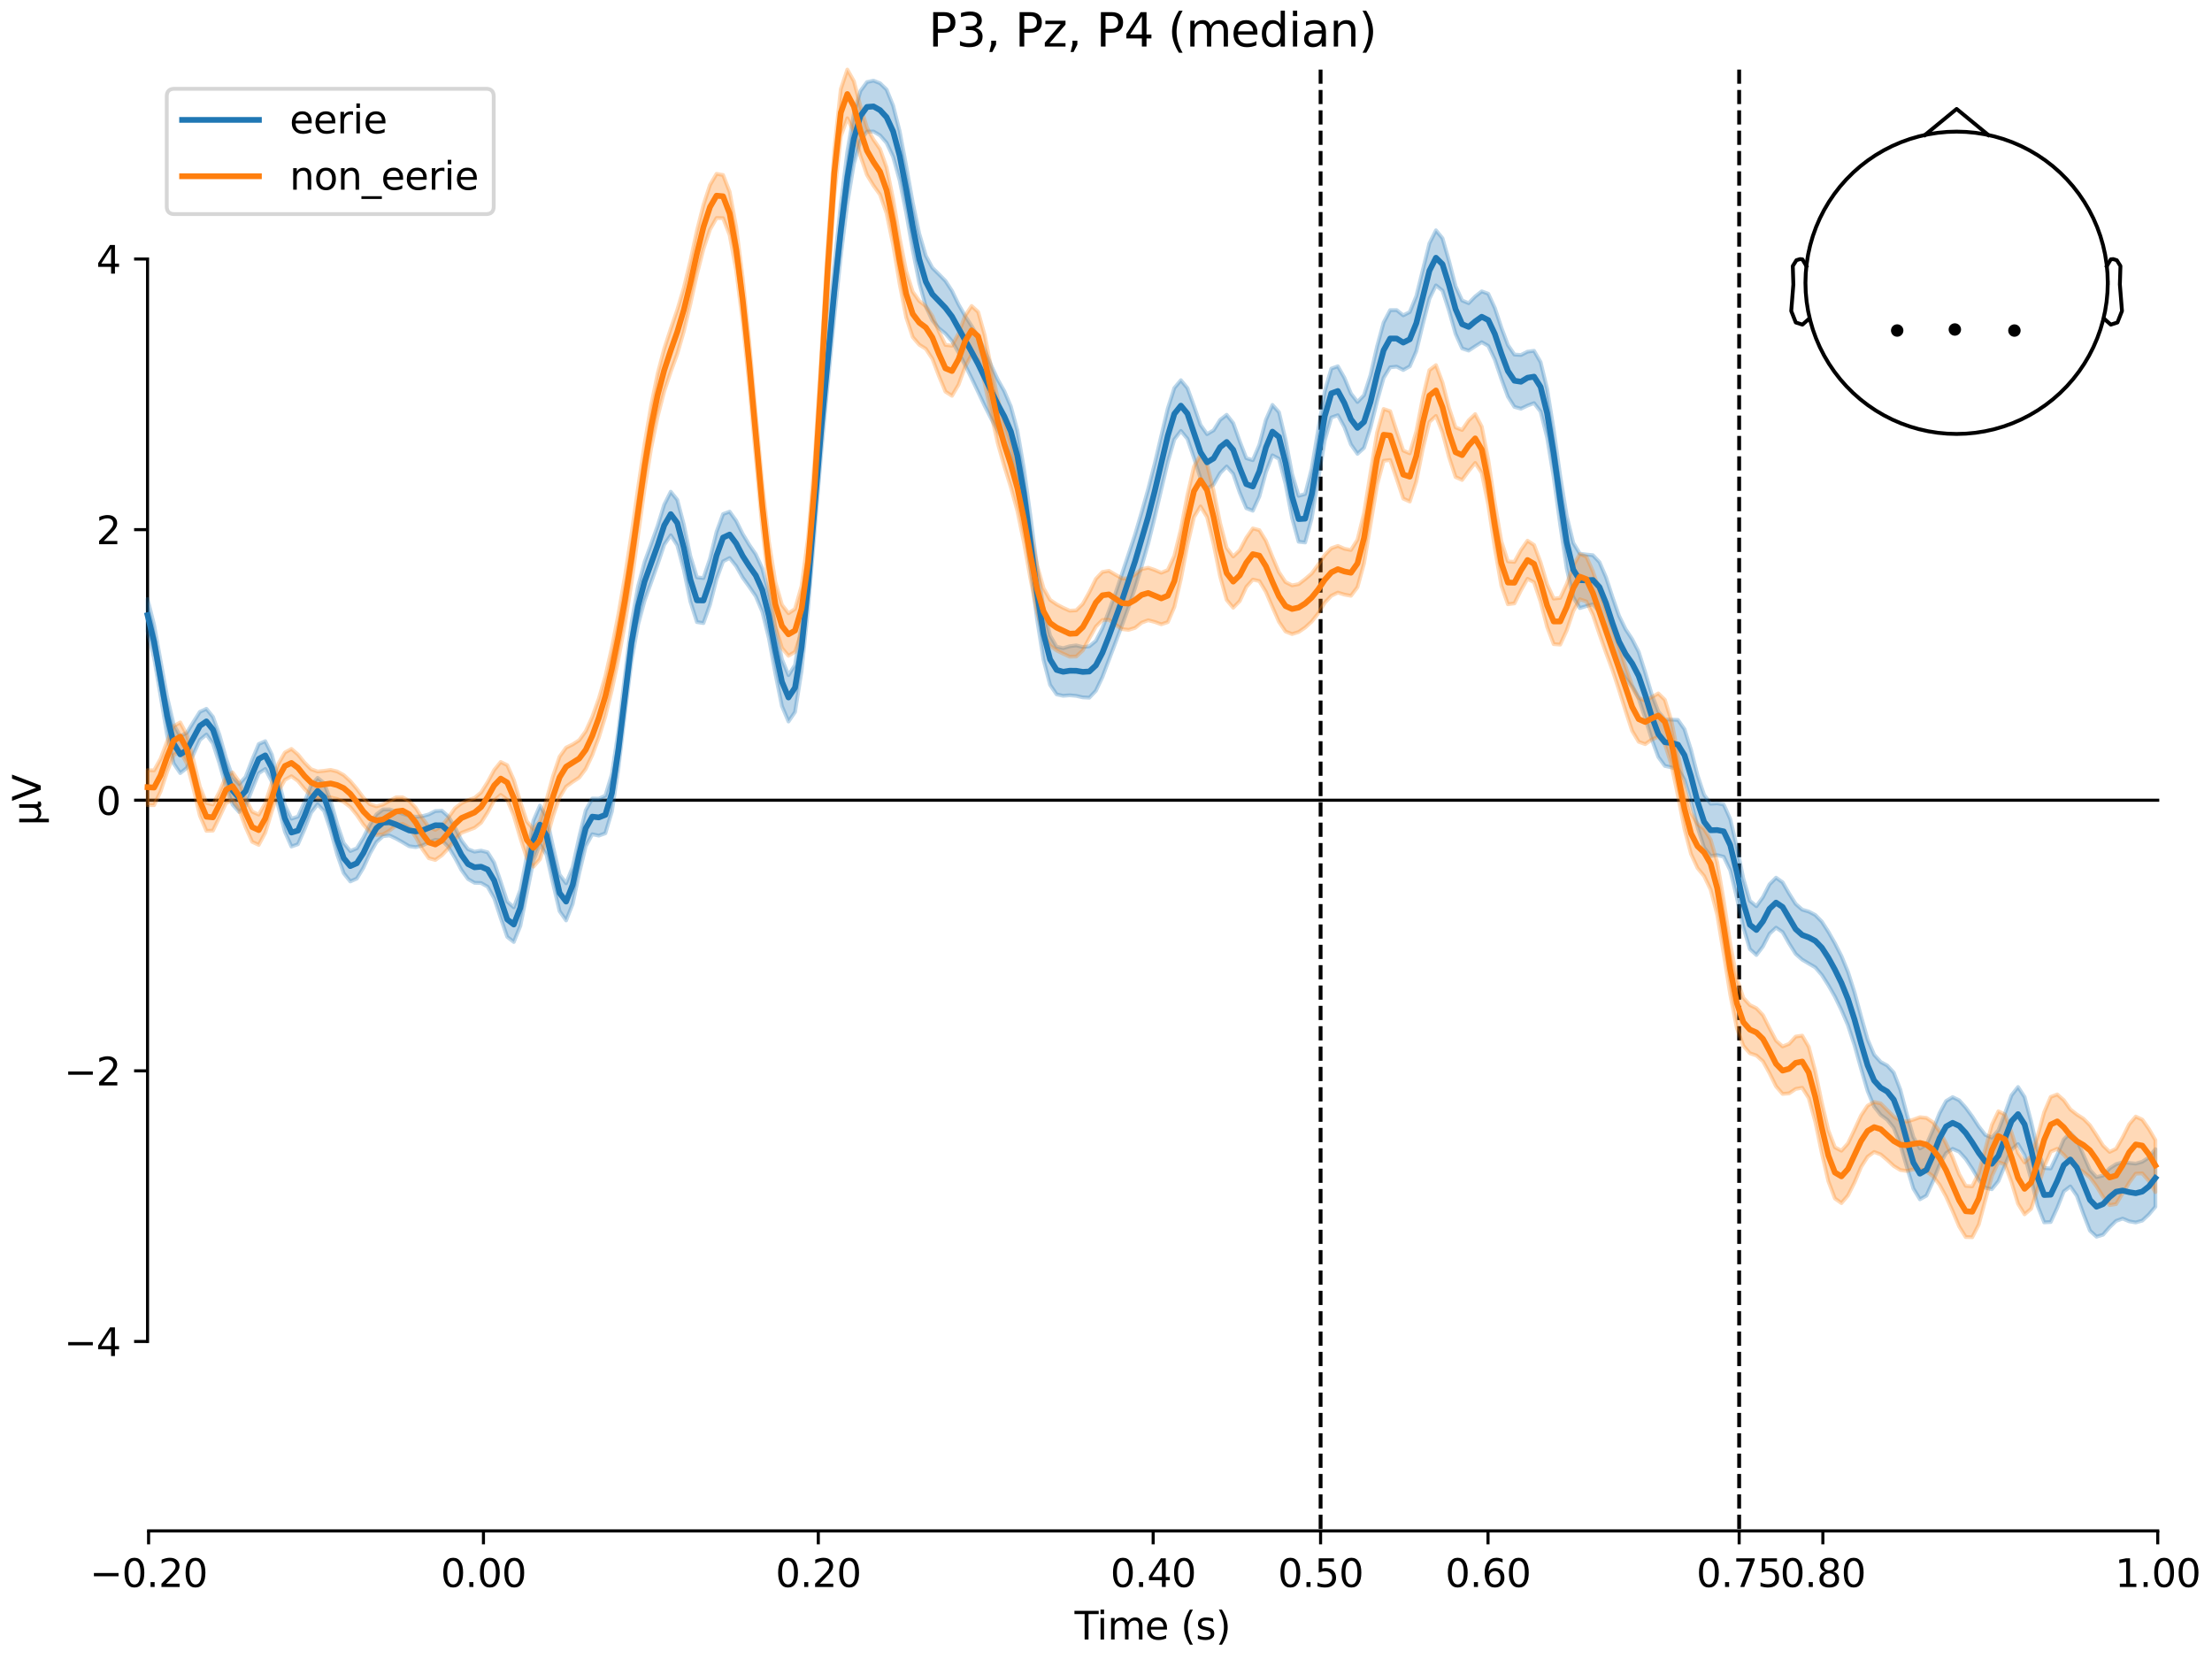 <?xml version="1.0" encoding="utf-8" standalone="no"?>
<!DOCTYPE svg PUBLIC "-//W3C//DTD SVG 1.1//EN"
  "http://www.w3.org/Graphics/SVG/1.1/DTD/svg11.dtd">
<svg xmlns:xlink="http://www.w3.org/1999/xlink" width="576pt" height="432pt" viewBox="0 0 576 432" xmlns="http://www.w3.org/2000/svg" version="1.1">
 <defs>
  <style type="text/css">*{stroke-linejoin: round; stroke-linecap: butt}</style>
 </defs>
 <g id="figure_1">
  <g id="patch_1">
   <path d="M 0 432 
L 576 432 
L 576 0 
L 0 0 
z
" style="fill: #ffffff"/>
  </g>
  <g id="axes_1">
   <g id="patch_2">
    <path d="M 38.421 398.644 
L 561.867 398.644 
L 561.867 18.118 
L 38.421 18.118 
L 38.421 398.644 
z
" style="fill: none; opacity: 0"/>
   </g>
   <g id="patch_3">
    <path d="M 38.421 349.31 
L 38.421 67.452 
" style="fill: none; stroke: #000000; stroke-width: 0.8; stroke-linejoin: miter; stroke-linecap: square"/>
   </g>
   <g id="LineCollection_1">
    <path d="M 343.878 18.118 
L 343.878 398.644 
" clip-path="url(#p2cc30f3a6b)" style="fill: none; stroke-dasharray: 3.7,1.6; stroke-dashoffset: 0; stroke: #000000"/>
    <path d="M 452.872 18.118 
L 452.872 398.644 
" clip-path="url(#p2cc30f3a6b)" style="fill: none; stroke-dasharray: 3.7,1.6; stroke-dashoffset: 0; stroke: #000000"/>
   </g>
   <g id="matplotlib.axis_1">
    <g id="xtick_1">
     <g id="line2d_1">
      <defs>
       <path id="m830f9d8ddf" d="M 0 0 
L 0 3.5 
" style="stroke: #000000; stroke-width: 0.8"/>
      </defs>
      <g>
       <use xlink:href="#m830f9d8ddf" x="38.693" y="398.644" style="stroke: #000000; stroke-width: 0.8"/>
      </g>
     </g>
     <g id="text_1">
      <!-- −0.20 -->
      <g transform="translate(23.37 413.242) scale(0.1 -0.1)">
       <defs>
        <path id="DejaVuSans-2212" d="M 678 2272 
L 4684 2272 
L 4684 1741 
L 678 1741 
L 678 2272 
z
" transform="scale(0.016)"/>
        <path id="DejaVuSans-30" d="M 2034 4250 
Q 1547 4250 1301 3770 
Q 1056 3291 1056 2328 
Q 1056 1369 1301 889 
Q 1547 409 2034 409 
Q 2525 409 2770 889 
Q 3016 1369 3016 2328 
Q 3016 3291 2770 3770 
Q 2525 4250 2034 4250 
z
M 2034 4750 
Q 2819 4750 3233 4129 
Q 3647 3509 3647 2328 
Q 3647 1150 3233 529 
Q 2819 -91 2034 -91 
Q 1250 -91 836 529 
Q 422 1150 422 2328 
Q 422 3509 836 4129 
Q 1250 4750 2034 4750 
z
" transform="scale(0.016)"/>
        <path id="DejaVuSans-2e" d="M 684 794 
L 1344 794 
L 1344 0 
L 684 0 
L 684 794 
z
" transform="scale(0.016)"/>
        <path id="DejaVuSans-32" d="M 1228 531 
L 3431 531 
L 3431 0 
L 469 0 
L 469 531 
Q 828 903 1448 1529 
Q 2069 2156 2228 2338 
Q 2531 2678 2651 2914 
Q 2772 3150 2772 3378 
Q 2772 3750 2511 3984 
Q 2250 4219 1831 4219 
Q 1534 4219 1204 4116 
Q 875 4013 500 3803 
L 500 4441 
Q 881 4594 1212 4672 
Q 1544 4750 1819 4750 
Q 2544 4750 2975 4387 
Q 3406 4025 3406 3419 
Q 3406 3131 3298 2873 
Q 3191 2616 2906 2266 
Q 2828 2175 2409 1742 
Q 1991 1309 1228 531 
z
" transform="scale(0.016)"/>
       </defs>
       <use xlink:href="#DejaVuSans-2212"/>
       <use xlink:href="#DejaVuSans-30" transform="translate(83.789 0)"/>
       <use xlink:href="#DejaVuSans-2e" transform="translate(147.412 0)"/>
       <use xlink:href="#DejaVuSans-32" transform="translate(179.199 0)"/>
       <use xlink:href="#DejaVuSans-30" transform="translate(242.822 0)"/>
      </g>
     </g>
    </g>
    <g id="xtick_2">
     <g id="line2d_2">
      <g>
       <use xlink:href="#m830f9d8ddf" x="125.889" y="398.644" style="stroke: #000000; stroke-width: 0.8"/>
      </g>
     </g>
     <g id="text_2">
      <!-- 0.00 -->
      <g transform="translate(114.756 413.242) scale(0.1 -0.1)">
       <use xlink:href="#DejaVuSans-30"/>
       <use xlink:href="#DejaVuSans-2e" transform="translate(63.623 0)"/>
       <use xlink:href="#DejaVuSans-30" transform="translate(95.41 0)"/>
       <use xlink:href="#DejaVuSans-30" transform="translate(159.033 0)"/>
      </g>
     </g>
    </g>
    <g id="xtick_3">
     <g id="line2d_3">
      <g>
       <use xlink:href="#m830f9d8ddf" x="213.084" y="398.644" style="stroke: #000000; stroke-width: 0.8"/>
      </g>
     </g>
     <g id="text_3">
      <!-- 0.20 -->
      <g transform="translate(201.952 413.242) scale(0.1 -0.1)">
       <use xlink:href="#DejaVuSans-30"/>
       <use xlink:href="#DejaVuSans-2e" transform="translate(63.623 0)"/>
       <use xlink:href="#DejaVuSans-32" transform="translate(95.41 0)"/>
       <use xlink:href="#DejaVuSans-30" transform="translate(159.033 0)"/>
      </g>
     </g>
    </g>
    <g id="xtick_4">
     <g id="line2d_4">
      <g>
       <use xlink:href="#m830f9d8ddf" x="300.28" y="398.644" style="stroke: #000000; stroke-width: 0.8"/>
      </g>
     </g>
     <g id="text_4">
      <!-- 0.40 -->
      <g transform="translate(289.147 413.242) scale(0.1 -0.1)">
       <defs>
        <path id="DejaVuSans-34" d="M 2419 4116 
L 825 1625 
L 2419 1625 
L 2419 4116 
z
M 2253 4666 
L 3047 4666 
L 3047 1625 
L 3713 1625 
L 3713 1100 
L 3047 1100 
L 3047 0 
L 2419 0 
L 2419 1100 
L 313 1100 
L 313 1709 
L 2253 4666 
z
" transform="scale(0.016)"/>
       </defs>
       <use xlink:href="#DejaVuSans-30"/>
       <use xlink:href="#DejaVuSans-2e" transform="translate(63.623 0)"/>
       <use xlink:href="#DejaVuSans-34" transform="translate(95.41 0)"/>
       <use xlink:href="#DejaVuSans-30" transform="translate(159.033 0)"/>
      </g>
     </g>
    </g>
    <g id="xtick_5">
     <g id="line2d_5">
      <g>
       <use xlink:href="#m830f9d8ddf" x="343.878" y="398.644" style="stroke: #000000; stroke-width: 0.8"/>
      </g>
     </g>
     <g id="text_5">
      <!-- 0.50 -->
      <g transform="translate(332.745 413.242) scale(0.1 -0.1)">
       <defs>
        <path id="DejaVuSans-35" d="M 691 4666 
L 3169 4666 
L 3169 4134 
L 1269 4134 
L 1269 2991 
Q 1406 3038 1543 3061 
Q 1681 3084 1819 3084 
Q 2600 3084 3056 2656 
Q 3513 2228 3513 1497 
Q 3513 744 3044 326 
Q 2575 -91 1722 -91 
Q 1428 -91 1123 -41 
Q 819 9 494 109 
L 494 744 
Q 775 591 1075 516 
Q 1375 441 1709 441 
Q 2250 441 2565 725 
Q 2881 1009 2881 1497 
Q 2881 1984 2565 2268 
Q 2250 2553 1709 2553 
Q 1456 2553 1204 2497 
Q 953 2441 691 2322 
L 691 4666 
z
" transform="scale(0.016)"/>
       </defs>
       <use xlink:href="#DejaVuSans-30"/>
       <use xlink:href="#DejaVuSans-2e" transform="translate(63.623 0)"/>
       <use xlink:href="#DejaVuSans-35" transform="translate(95.41 0)"/>
       <use xlink:href="#DejaVuSans-30" transform="translate(159.033 0)"/>
      </g>
     </g>
    </g>
    <g id="xtick_6">
     <g id="line2d_6">
      <g>
       <use xlink:href="#m830f9d8ddf" x="387.476" y="398.644" style="stroke: #000000; stroke-width: 0.8"/>
      </g>
     </g>
     <g id="text_6">
      <!-- 0.60 -->
      <g transform="translate(376.343 413.242) scale(0.1 -0.1)">
       <defs>
        <path id="DejaVuSans-36" d="M 2113 2584 
Q 1688 2584 1439 2293 
Q 1191 2003 1191 1497 
Q 1191 994 1439 701 
Q 1688 409 2113 409 
Q 2538 409 2786 701 
Q 3034 994 3034 1497 
Q 3034 2003 2786 2293 
Q 2538 2584 2113 2584 
z
M 3366 4563 
L 3366 3988 
Q 3128 4100 2886 4159 
Q 2644 4219 2406 4219 
Q 1781 4219 1451 3797 
Q 1122 3375 1075 2522 
Q 1259 2794 1537 2939 
Q 1816 3084 2150 3084 
Q 2853 3084 3261 2657 
Q 3669 2231 3669 1497 
Q 3669 778 3244 343 
Q 2819 -91 2113 -91 
Q 1303 -91 875 529 
Q 447 1150 447 2328 
Q 447 3434 972 4092 
Q 1497 4750 2381 4750 
Q 2619 4750 2861 4703 
Q 3103 4656 3366 4563 
z
" transform="scale(0.016)"/>
       </defs>
       <use xlink:href="#DejaVuSans-30"/>
       <use xlink:href="#DejaVuSans-2e" transform="translate(63.623 0)"/>
       <use xlink:href="#DejaVuSans-36" transform="translate(95.41 0)"/>
       <use xlink:href="#DejaVuSans-30" transform="translate(159.033 0)"/>
      </g>
     </g>
    </g>
    <g id="xtick_7">
     <g id="line2d_7">
      <g>
       <use xlink:href="#m830f9d8ddf" x="452.872" y="398.644" style="stroke: #000000; stroke-width: 0.8"/>
      </g>
     </g>
     <g id="text_7">
      <!-- 0.75 -->
      <g transform="translate(441.74 413.242) scale(0.1 -0.1)">
       <defs>
        <path id="DejaVuSans-37" d="M 525 4666 
L 3525 4666 
L 3525 4397 
L 1831 0 
L 1172 0 
L 2766 4134 
L 525 4134 
L 525 4666 
z
" transform="scale(0.016)"/>
       </defs>
       <use xlink:href="#DejaVuSans-30"/>
       <use xlink:href="#DejaVuSans-2e" transform="translate(63.623 0)"/>
       <use xlink:href="#DejaVuSans-37" transform="translate(95.41 0)"/>
       <use xlink:href="#DejaVuSans-35" transform="translate(159.033 0)"/>
      </g>
     </g>
    </g>
    <g id="xtick_8">
     <g id="line2d_8">
      <g>
       <use xlink:href="#m830f9d8ddf" x="474.671" y="398.644" style="stroke: #000000; stroke-width: 0.8"/>
      </g>
     </g>
     <g id="text_8">
      <!-- 0.80 -->
      <g transform="translate(463.538 413.242) scale(0.1 -0.1)">
       <defs>
        <path id="DejaVuSans-38" d="M 2034 2216 
Q 1584 2216 1326 1975 
Q 1069 1734 1069 1313 
Q 1069 891 1326 650 
Q 1584 409 2034 409 
Q 2484 409 2743 651 
Q 3003 894 3003 1313 
Q 3003 1734 2745 1975 
Q 2488 2216 2034 2216 
z
M 1403 2484 
Q 997 2584 770 2862 
Q 544 3141 544 3541 
Q 544 4100 942 4425 
Q 1341 4750 2034 4750 
Q 2731 4750 3128 4425 
Q 3525 4100 3525 3541 
Q 3525 3141 3298 2862 
Q 3072 2584 2669 2484 
Q 3125 2378 3379 2068 
Q 3634 1759 3634 1313 
Q 3634 634 3220 271 
Q 2806 -91 2034 -91 
Q 1263 -91 848 271 
Q 434 634 434 1313 
Q 434 1759 690 2068 
Q 947 2378 1403 2484 
z
M 1172 3481 
Q 1172 3119 1398 2916 
Q 1625 2713 2034 2713 
Q 2441 2713 2670 2916 
Q 2900 3119 2900 3481 
Q 2900 3844 2670 4047 
Q 2441 4250 2034 4250 
Q 1625 4250 1398 4047 
Q 1172 3844 1172 3481 
z
" transform="scale(0.016)"/>
       </defs>
       <use xlink:href="#DejaVuSans-30"/>
       <use xlink:href="#DejaVuSans-2e" transform="translate(63.623 0)"/>
       <use xlink:href="#DejaVuSans-38" transform="translate(95.41 0)"/>
       <use xlink:href="#DejaVuSans-30" transform="translate(159.033 0)"/>
      </g>
     </g>
    </g>
    <g id="xtick_9">
     <g id="line2d_9">
      <g>
       <use xlink:href="#m830f9d8ddf" x="561.867" y="398.644" style="stroke: #000000; stroke-width: 0.8"/>
      </g>
     </g>
     <g id="text_9">
      <!-- 1.00 -->
      <g transform="translate(550.734 413.242) scale(0.1 -0.1)">
       <defs>
        <path id="DejaVuSans-31" d="M 794 531 
L 1825 531 
L 1825 4091 
L 703 3866 
L 703 4441 
L 1819 4666 
L 2450 4666 
L 2450 531 
L 3481 531 
L 3481 0 
L 794 0 
L 794 531 
z
" transform="scale(0.016)"/>
       </defs>
       <use xlink:href="#DejaVuSans-31"/>
       <use xlink:href="#DejaVuSans-2e" transform="translate(63.623 0)"/>
       <use xlink:href="#DejaVuSans-30" transform="translate(95.41 0)"/>
       <use xlink:href="#DejaVuSans-30" transform="translate(159.033 0)"/>
      </g>
     </g>
    </g>
    <g id="text_10">
     <!-- Time (s) -->
     <g transform="translate(279.815 426.92) scale(0.1 -0.1)">
      <defs>
       <path id="DejaVuSans-54" d="M -19 4666 
L 3928 4666 
L 3928 4134 
L 2272 4134 
L 2272 0 
L 1638 0 
L 1638 4134 
L -19 4134 
L -19 4666 
z
" transform="scale(0.016)"/>
       <path id="DejaVuSans-69" d="M 603 3500 
L 1178 3500 
L 1178 0 
L 603 0 
L 603 3500 
z
M 603 4863 
L 1178 4863 
L 1178 4134 
L 603 4134 
L 603 4863 
z
" transform="scale(0.016)"/>
       <path id="DejaVuSans-6d" d="M 3328 2828 
Q 3544 3216 3844 3400 
Q 4144 3584 4550 3584 
Q 5097 3584 5394 3201 
Q 5691 2819 5691 2113 
L 5691 0 
L 5113 0 
L 5113 2094 
Q 5113 2597 4934 2840 
Q 4756 3084 4391 3084 
Q 3944 3084 3684 2787 
Q 3425 2491 3425 1978 
L 3425 0 
L 2847 0 
L 2847 2094 
Q 2847 2600 2669 2842 
Q 2491 3084 2119 3084 
Q 1678 3084 1418 2786 
Q 1159 2488 1159 1978 
L 1159 0 
L 581 0 
L 581 3500 
L 1159 3500 
L 1159 2956 
Q 1356 3278 1631 3431 
Q 1906 3584 2284 3584 
Q 2666 3584 2933 3390 
Q 3200 3197 3328 2828 
z
" transform="scale(0.016)"/>
       <path id="DejaVuSans-65" d="M 3597 1894 
L 3597 1613 
L 953 1613 
Q 991 1019 1311 708 
Q 1631 397 2203 397 
Q 2534 397 2845 478 
Q 3156 559 3463 722 
L 3463 178 
Q 3153 47 2828 -22 
Q 2503 -91 2169 -91 
Q 1331 -91 842 396 
Q 353 884 353 1716 
Q 353 2575 817 3079 
Q 1281 3584 2069 3584 
Q 2775 3584 3186 3129 
Q 3597 2675 3597 1894 
z
M 3022 2063 
Q 3016 2534 2758 2815 
Q 2500 3097 2075 3097 
Q 1594 3097 1305 2825 
Q 1016 2553 972 2059 
L 3022 2063 
z
" transform="scale(0.016)"/>
       <path id="DejaVuSans-20" transform="scale(0.016)"/>
       <path id="DejaVuSans-28" d="M 1984 4856 
Q 1566 4138 1362 3434 
Q 1159 2731 1159 2009 
Q 1159 1288 1364 580 
Q 1569 -128 1984 -844 
L 1484 -844 
Q 1016 -109 783 600 
Q 550 1309 550 2009 
Q 550 2706 781 3412 
Q 1013 4119 1484 4856 
L 1984 4856 
z
" transform="scale(0.016)"/>
       <path id="DejaVuSans-73" d="M 2834 3397 
L 2834 2853 
Q 2591 2978 2328 3040 
Q 2066 3103 1784 3103 
Q 1356 3103 1142 2972 
Q 928 2841 928 2578 
Q 928 2378 1081 2264 
Q 1234 2150 1697 2047 
L 1894 2003 
Q 2506 1872 2764 1633 
Q 3022 1394 3022 966 
Q 3022 478 2636 193 
Q 2250 -91 1575 -91 
Q 1294 -91 989 -36 
Q 684 19 347 128 
L 347 722 
Q 666 556 975 473 
Q 1284 391 1588 391 
Q 1994 391 2212 530 
Q 2431 669 2431 922 
Q 2431 1156 2273 1281 
Q 2116 1406 1581 1522 
L 1381 1569 
Q 847 1681 609 1914 
Q 372 2147 372 2553 
Q 372 3047 722 3315 
Q 1072 3584 1716 3584 
Q 2034 3584 2315 3537 
Q 2597 3491 2834 3397 
z
" transform="scale(0.016)"/>
       <path id="DejaVuSans-29" d="M 513 4856 
L 1013 4856 
Q 1481 4119 1714 3412 
Q 1947 2706 1947 2009 
Q 1947 1309 1714 600 
Q 1481 -109 1013 -844 
L 513 -844 
Q 928 -128 1133 580 
Q 1338 1288 1338 2009 
Q 1338 2731 1133 3434 
Q 928 4138 513 4856 
z
" transform="scale(0.016)"/>
      </defs>
      <use xlink:href="#DejaVuSans-54"/>
      <use xlink:href="#DejaVuSans-69" transform="translate(57.959 0)"/>
      <use xlink:href="#DejaVuSans-6d" transform="translate(85.742 0)"/>
      <use xlink:href="#DejaVuSans-65" transform="translate(183.154 0)"/>
      <use xlink:href="#DejaVuSans-20" transform="translate(244.678 0)"/>
      <use xlink:href="#DejaVuSans-28" transform="translate(276.465 0)"/>
      <use xlink:href="#DejaVuSans-73" transform="translate(315.479 0)"/>
      <use xlink:href="#DejaVuSans-29" transform="translate(367.578 0)"/>
     </g>
    </g>
   </g>
   <g id="matplotlib.axis_2">
    <g id="ytick_1">
     <g id="line2d_10">
      <defs>
       <path id="meb3a83fb80" d="M 0 0 
L -3.5 0 
" style="stroke: #000000; stroke-width: 0.8"/>
      </defs>
      <g>
       <use xlink:href="#meb3a83fb80" x="38.421" y="349.31" style="stroke: #000000; stroke-width: 0.8"/>
      </g>
     </g>
     <g id="text_11">
      <!-- −4 -->
      <g transform="translate(16.678 353.109) scale(0.1 -0.1)">
       <use xlink:href="#DejaVuSans-2212"/>
       <use xlink:href="#DejaVuSans-34" transform="translate(83.789 0)"/>
      </g>
     </g>
    </g>
    <g id="ytick_2">
     <g id="line2d_11">
      <g>
       <use xlink:href="#meb3a83fb80" x="38.421" y="278.846" style="stroke: #000000; stroke-width: 0.8"/>
      </g>
     </g>
     <g id="text_12">
      <!-- −2 -->
      <g transform="translate(16.678 282.645) scale(0.1 -0.1)">
       <use xlink:href="#DejaVuSans-2212"/>
       <use xlink:href="#DejaVuSans-32" transform="translate(83.789 0)"/>
      </g>
     </g>
    </g>
    <g id="ytick_3">
     <g id="line2d_12">
      <g>
       <use xlink:href="#meb3a83fb80" x="38.421" y="208.381" style="stroke: #000000; stroke-width: 0.8"/>
      </g>
     </g>
     <g id="text_13">
      <!-- 0 -->
      <g transform="translate(25.058 212.18) scale(0.1 -0.1)">
       <use xlink:href="#DejaVuSans-30"/>
      </g>
     </g>
    </g>
    <g id="ytick_4">
     <g id="line2d_13">
      <g>
       <use xlink:href="#meb3a83fb80" x="38.421" y="137.916" style="stroke: #000000; stroke-width: 0.8"/>
      </g>
     </g>
     <g id="text_14">
      <!-- 2 -->
      <g transform="translate(25.058 141.715) scale(0.1 -0.1)">
       <use xlink:href="#DejaVuSans-32"/>
      </g>
     </g>
    </g>
    <g id="ytick_5">
     <g id="line2d_14">
      <g>
       <use xlink:href="#meb3a83fb80" x="38.421" y="67.452" style="stroke: #000000; stroke-width: 0.8"/>
      </g>
     </g>
     <g id="text_15">
      <!-- 4 -->
      <g transform="translate(25.058 71.251) scale(0.1 -0.1)">
       <use xlink:href="#DejaVuSans-34"/>
      </g>
     </g>
    </g>
    <g id="text_16">
     <!-- µV -->
     <g transform="translate(10.599 214.982) rotate(-90) scale(0.1 -0.1)">
      <defs>
       <path id="DejaVuSans-b5" d="M 544 -1331 
L 544 3500 
L 1119 3500 
L 1119 1325 
Q 1119 872 1334 640 
Q 1550 409 1972 409 
Q 2434 409 2667 671 
Q 2900 934 2900 1459 
L 2900 3500 
L 3475 3500 
L 3475 806 
Q 3475 619 3529 530 
Q 3584 441 3700 441 
Q 3728 441 3778 458 
Q 3828 475 3916 513 
L 3916 50 
Q 3788 -22 3673 -56 
Q 3559 -91 3450 -91 
Q 3234 -91 3106 31 
Q 2978 153 2931 403 
Q 2775 156 2548 32 
Q 2322 -91 2016 -91 
Q 1697 -91 1473 31 
Q 1250 153 1119 397 
L 1119 -1331 
L 544 -1331 
z
" transform="scale(0.016)"/>
       <path id="DejaVuSans-56" d="M 1831 0 
L 50 4666 
L 709 4666 
L 2188 738 
L 3669 4666 
L 4325 4666 
L 2547 0 
L 1831 0 
z
" transform="scale(0.016)"/>
      </defs>
      <use xlink:href="#DejaVuSans-b5"/>
      <use xlink:href="#DejaVuSans-56" transform="translate(63.623 0)"/>
     </g>
    </g>
   </g>
   <g id="patch_4">
    <path d="M 38.693 398.644 
L 561.867 398.644 
" style="fill: none; stroke: #000000; stroke-width: 0.8; stroke-linejoin: miter; stroke-linecap: square"/>
   </g>
   <g id="patch_5">
    <path d="M 38.421 208.381 
L 561.867 208.381 
" style="fill: none; stroke: #000000; stroke-width: 0.8; stroke-linejoin: miter; stroke-linecap: square"/>
   </g>
   <g id="text_17">
    <!-- P3, Pz, P4 (median) -->
    <g transform="translate(241.798 12.118) scale(0.12 -0.12)">
     <defs>
      <path id="DejaVuSans-50" d="M 1259 4147 
L 1259 2394 
L 2053 2394 
Q 2494 2394 2734 2622 
Q 2975 2850 2975 3272 
Q 2975 3691 2734 3919 
Q 2494 4147 2053 4147 
L 1259 4147 
z
M 628 4666 
L 2053 4666 
Q 2838 4666 3239 4311 
Q 3641 3956 3641 3272 
Q 3641 2581 3239 2228 
Q 2838 1875 2053 1875 
L 1259 1875 
L 1259 0 
L 628 0 
L 628 4666 
z
" transform="scale(0.016)"/>
      <path id="DejaVuSans-33" d="M 2597 2516 
Q 3050 2419 3304 2112 
Q 3559 1806 3559 1356 
Q 3559 666 3084 287 
Q 2609 -91 1734 -91 
Q 1441 -91 1130 -33 
Q 819 25 488 141 
L 488 750 
Q 750 597 1062 519 
Q 1375 441 1716 441 
Q 2309 441 2620 675 
Q 2931 909 2931 1356 
Q 2931 1769 2642 2001 
Q 2353 2234 1838 2234 
L 1294 2234 
L 1294 2753 
L 1863 2753 
Q 2328 2753 2575 2939 
Q 2822 3125 2822 3475 
Q 2822 3834 2567 4026 
Q 2313 4219 1838 4219 
Q 1578 4219 1281 4162 
Q 984 4106 628 3988 
L 628 4550 
Q 988 4650 1302 4700 
Q 1616 4750 1894 4750 
Q 2613 4750 3031 4423 
Q 3450 4097 3450 3541 
Q 3450 3153 3228 2886 
Q 3006 2619 2597 2516 
z
" transform="scale(0.016)"/>
      <path id="DejaVuSans-2c" d="M 750 794 
L 1409 794 
L 1409 256 
L 897 -744 
L 494 -744 
L 750 256 
L 750 794 
z
" transform="scale(0.016)"/>
      <path id="DejaVuSans-7a" d="M 353 3500 
L 3084 3500 
L 3084 2975 
L 922 459 
L 3084 459 
L 3084 0 
L 275 0 
L 275 525 
L 2438 3041 
L 353 3041 
L 353 3500 
z
" transform="scale(0.016)"/>
      <path id="DejaVuSans-64" d="M 2906 2969 
L 2906 4863 
L 3481 4863 
L 3481 0 
L 2906 0 
L 2906 525 
Q 2725 213 2448 61 
Q 2172 -91 1784 -91 
Q 1150 -91 751 415 
Q 353 922 353 1747 
Q 353 2572 751 3078 
Q 1150 3584 1784 3584 
Q 2172 3584 2448 3432 
Q 2725 3281 2906 2969 
z
M 947 1747 
Q 947 1113 1208 752 
Q 1469 391 1925 391 
Q 2381 391 2643 752 
Q 2906 1113 2906 1747 
Q 2906 2381 2643 2742 
Q 2381 3103 1925 3103 
Q 1469 3103 1208 2742 
Q 947 2381 947 1747 
z
" transform="scale(0.016)"/>
      <path id="DejaVuSans-61" d="M 2194 1759 
Q 1497 1759 1228 1600 
Q 959 1441 959 1056 
Q 959 750 1161 570 
Q 1363 391 1709 391 
Q 2188 391 2477 730 
Q 2766 1069 2766 1631 
L 2766 1759 
L 2194 1759 
z
M 3341 1997 
L 3341 0 
L 2766 0 
L 2766 531 
Q 2569 213 2275 61 
Q 1981 -91 1556 -91 
Q 1019 -91 701 211 
Q 384 513 384 1019 
Q 384 1609 779 1909 
Q 1175 2209 1959 2209 
L 2766 2209 
L 2766 2266 
Q 2766 2663 2505 2880 
Q 2244 3097 1772 3097 
Q 1472 3097 1187 3025 
Q 903 2953 641 2809 
L 641 3341 
Q 956 3463 1253 3523 
Q 1550 3584 1831 3584 
Q 2591 3584 2966 3190 
Q 3341 2797 3341 1997 
z
" transform="scale(0.016)"/>
      <path id="DejaVuSans-6e" d="M 3513 2113 
L 3513 0 
L 2938 0 
L 2938 2094 
Q 2938 2591 2744 2837 
Q 2550 3084 2163 3084 
Q 1697 3084 1428 2787 
Q 1159 2491 1159 1978 
L 1159 0 
L 581 0 
L 581 3500 
L 1159 3500 
L 1159 2956 
Q 1366 3272 1645 3428 
Q 1925 3584 2291 3584 
Q 2894 3584 3203 3211 
Q 3513 2838 3513 2113 
z
" transform="scale(0.016)"/>
     </defs>
     <use xlink:href="#DejaVuSans-50"/>
     <use xlink:href="#DejaVuSans-33" transform="translate(60.303 0)"/>
     <use xlink:href="#DejaVuSans-2c" transform="translate(123.926 0)"/>
     <use xlink:href="#DejaVuSans-20" transform="translate(155.713 0)"/>
     <use xlink:href="#DejaVuSans-50" transform="translate(187.5 0)"/>
     <use xlink:href="#DejaVuSans-7a" transform="translate(247.803 0)"/>
     <use xlink:href="#DejaVuSans-2c" transform="translate(300.293 0)"/>
     <use xlink:href="#DejaVuSans-20" transform="translate(332.08 0)"/>
     <use xlink:href="#DejaVuSans-50" transform="translate(363.867 0)"/>
     <use xlink:href="#DejaVuSans-34" transform="translate(424.17 0)"/>
     <use xlink:href="#DejaVuSans-20" transform="translate(487.793 0)"/>
     <use xlink:href="#DejaVuSans-28" transform="translate(519.58 0)"/>
     <use xlink:href="#DejaVuSans-6d" transform="translate(558.594 0)"/>
     <use xlink:href="#DejaVuSans-65" transform="translate(656.006 0)"/>
     <use xlink:href="#DejaVuSans-64" transform="translate(717.529 0)"/>
     <use xlink:href="#DejaVuSans-69" transform="translate(781.006 0)"/>
     <use xlink:href="#DejaVuSans-61" transform="translate(808.789 0)"/>
     <use xlink:href="#DejaVuSans-6e" transform="translate(870.068 0)"/>
     <use xlink:href="#DejaVuSans-29" transform="translate(933.447 0)"/>
    </g>
   </g>
   <g id="legend_1">
    <g id="patch_6">
     <path d="M 45.421 55.753 
L 126.563 55.753 
Q 128.563 55.753 128.563 53.753 
L 128.563 25.118 
Q 128.563 23.118 126.563 23.118 
L 45.421 23.118 
Q 43.421 23.118 43.421 25.118 
L 43.421 53.753 
Q 43.421 55.753 45.421 55.753 
z
" style="fill: #ffffff; opacity: 0.8; stroke: #cccccc; stroke-linejoin: miter"/>
    </g>
    <g id="line2d_15">
     <path d="M 47.421 31.217 
L 57.421 31.217 
L 67.421 31.217 
" style="fill: none; stroke: #1f77b4; stroke-width: 1.5; stroke-linecap: square"/>
    </g>
    <g id="text_18">
     <!-- eerie -->
     <g transform="translate(75.421 34.717) scale(0.1 -0.1)">
      <defs>
       <path id="DejaVuSans-72" d="M 2631 2963 
Q 2534 3019 2420 3045 
Q 2306 3072 2169 3072 
Q 1681 3072 1420 2755 
Q 1159 2438 1159 1844 
L 1159 0 
L 581 0 
L 581 3500 
L 1159 3500 
L 1159 2956 
Q 1341 3275 1631 3429 
Q 1922 3584 2338 3584 
Q 2397 3584 2469 3576 
Q 2541 3569 2628 3553 
L 2631 2963 
z
" transform="scale(0.016)"/>
      </defs>
      <use xlink:href="#DejaVuSans-65"/>
      <use xlink:href="#DejaVuSans-65" transform="translate(61.523 0)"/>
      <use xlink:href="#DejaVuSans-72" transform="translate(123.047 0)"/>
      <use xlink:href="#DejaVuSans-69" transform="translate(164.16 0)"/>
      <use xlink:href="#DejaVuSans-65" transform="translate(191.943 0)"/>
     </g>
    </g>
    <g id="line2d_16">
     <path d="M 47.421 45.895 
L 57.421 45.895 
L 67.421 45.895 
" style="fill: none; stroke: #ff7f0e; stroke-width: 1.5; stroke-linecap: square"/>
    </g>
    <g id="text_19">
     <!-- non_eerie -->
     <g transform="translate(75.421 49.395) scale(0.1 -0.1)">
      <defs>
       <path id="DejaVuSans-6f" d="M 1959 3097 
Q 1497 3097 1228 2736 
Q 959 2375 959 1747 
Q 959 1119 1226 758 
Q 1494 397 1959 397 
Q 2419 397 2687 759 
Q 2956 1122 2956 1747 
Q 2956 2369 2687 2733 
Q 2419 3097 1959 3097 
z
M 1959 3584 
Q 2709 3584 3137 3096 
Q 3566 2609 3566 1747 
Q 3566 888 3137 398 
Q 2709 -91 1959 -91 
Q 1206 -91 779 398 
Q 353 888 353 1747 
Q 353 2609 779 3096 
Q 1206 3584 1959 3584 
z
" transform="scale(0.016)"/>
       <path id="DejaVuSans-5f" d="M 3263 -1063 
L 3263 -1509 
L -63 -1509 
L -63 -1063 
L 3263 -1063 
z
" transform="scale(0.016)"/>
      </defs>
      <use xlink:href="#DejaVuSans-6e"/>
      <use xlink:href="#DejaVuSans-6f" transform="translate(63.379 0)"/>
      <use xlink:href="#DejaVuSans-6e" transform="translate(124.561 0)"/>
      <use xlink:href="#DejaVuSans-5f" transform="translate(187.939 0)"/>
      <use xlink:href="#DejaVuSans-65" transform="translate(237.939 0)"/>
      <use xlink:href="#DejaVuSans-65" transform="translate(299.463 0)"/>
      <use xlink:href="#DejaVuSans-72" transform="translate(360.986 0)"/>
      <use xlink:href="#DejaVuSans-69" transform="translate(402.1 0)"/>
      <use xlink:href="#DejaVuSans-65" transform="translate(429.883 0)"/>
     </g>
    </g>
   </g>
   <g id="FillBetweenPolyCollection_1">
    <defs>
     <path id="mce649c6845" d="M 38.421 -276.012 
L 38.421 -267.591 
L 40.124 -260.625 
L 41.827 -250.706 
L 43.53 -240.478 
L 45.233 -233.188 
L 46.936 -230.69 
L 48.639 -232.026 
L 50.342 -235.524 
L 52.045 -239.315 
L 53.748 -240.733 
L 55.451 -238.402 
L 57.154 -233.161 
L 58.857 -227.125 
L 60.56 -222.489 
L 62.263 -220.563 
L 63.966 -222.139 
L 65.669 -226.453 
L 67.372 -230.639 
L 69.075 -231.761 
L 70.778 -228.489 
L 72.481 -221.969 
L 74.184 -215.408 
L 75.887 -211.562 
L 77.59 -212.162 
L 79.294 -216.026 
L 80.997 -220.359 
L 82.7 -222.557 
L 84.403 -220.828 
L 86.106 -215.731 
L 87.809 -209.47 
L 89.512 -204.604 
L 91.215 -202.475 
L 92.918 -203.222 
L 94.621 -206.021 
L 96.324 -209.718 
L 98.027 -212.709 
L 99.73 -214.26 
L 101.433 -214.443 
L 103.136 -213.625 
L 104.839 -212.665 
L 106.542 -211.648 
L 108.245 -211.415 
L 109.948 -211.812 
L 111.651 -212.642 
L 113.354 -213.307 
L 115.057 -213.195 
L 116.76 -211.456 
L 118.463 -208.618 
L 120.166 -205.439 
L 121.87 -203.1 
L 123.573 -202.119 
L 125.276 -202.065 
L 126.979 -201.099 
L 128.682 -198.105 
L 130.385 -192.925 
L 132.088 -188.036 
L 133.791 -186.706 
L 135.494 -190.897 
L 137.197 -199.37 
L 138.9 -207.885 
L 140.603 -212.124 
L 142.306 -209.399 
L 144.009 -201.923 
L 145.712 -194.729 
L 147.415 -192.323 
L 149.118 -196.607 
L 150.821 -204.599 
L 152.524 -211.636 
L 154.227 -214.77 
L 155.93 -214.399 
L 157.633 -215.017 
L 159.336 -220.69 
L 161.039 -231.969 
L 162.742 -246.269 
L 164.446 -259.908 
L 166.149 -269.296 
L 167.852 -275.592 
L 169.555 -280.323 
L 171.258 -285.098 
L 172.961 -290.149 
L 174.664 -292.614 
L 176.367 -289.998 
L 178.07 -283.586 
L 179.773 -275.362 
L 181.476 -270.011 
L 183.179 -269.75 
L 184.882 -274.538 
L 186.585 -281.191 
L 188.288 -285.809 
L 189.991 -286.692 
L 191.694 -284.584 
L 193.397 -281.581 
L 195.1 -279.217 
L 196.803 -276.731 
L 198.506 -272.702 
L 200.209 -265.823 
L 201.912 -256.549 
L 203.615 -248.141 
L 205.318 -244.116 
L 207.022 -246.59 
L 208.725 -257.273 
L 210.428 -273.543 
L 212.131 -293.619 
L 213.834 -313.94 
L 215.537 -332.084 
L 217.24 -349.261 
L 218.943 -365.259 
L 220.646 -378.984 
L 222.349 -389.35 
L 224.052 -395.406 
L 225.755 -397.725 
L 227.458 -397.757 
L 229.161 -396.754 
L 230.864 -394.794 
L 232.567 -391.163 
L 234.27 -385.016 
L 235.973 -376.586 
L 237.676 -366.892 
L 239.379 -358.293 
L 241.082 -352.174 
L 242.785 -348.548 
L 244.488 -346.516 
L 246.191 -345.126 
L 247.894 -343.162 
L 249.598 -340.197 
L 251.301 -336.971 
L 253.004 -333.495 
L 254.707 -329.922 
L 256.41 -326.317 
L 258.113 -322.964 
L 259.816 -319.816 
L 261.519 -316.919 
L 263.222 -313.029 
L 264.925 -306.562 
L 266.628 -296.739 
L 268.331 -283.905 
L 270.034 -270.856 
L 271.737 -260.151 
L 273.44 -253.647 
L 275.143 -251.186 
L 276.846 -250.812 
L 278.549 -250.95 
L 280.252 -250.795 
L 281.955 -250.411 
L 283.658 -250.324 
L 285.361 -252.123 
L 287.064 -255.674 
L 288.767 -260.192 
L 290.47 -264.669 
L 292.174 -269.201 
L 293.877 -273.86 
L 295.58 -278.936 
L 297.283 -284.548 
L 298.986 -290.457 
L 300.689 -297.285 
L 302.392 -304.529 
L 304.095 -311.679 
L 305.798 -317.553 
L 307.501 -319.789 
L 309.204 -317.737 
L 310.907 -312.75 
L 312.61 -307.464 
L 314.313 -304.709 
L 316.016 -305.825 
L 317.719 -308.792 
L 319.422 -310.527 
L 321.125 -308.605 
L 322.828 -303.703 
L 324.531 -299.669 
L 326.234 -299.004 
L 327.937 -302.723 
L 329.64 -309.002 
L 331.343 -313.434 
L 333.046 -312.522 
L 334.75 -305.989 
L 336.453 -297.12 
L 338.156 -290.931 
L 339.859 -290.743 
L 341.562 -297.004 
L 343.265 -307.212 
L 344.968 -317.31 
L 346.671 -323.275 
L 348.374 -323.882 
L 350.077 -320.767 
L 351.78 -316.257 
L 353.483 -313.823 
L 355.186 -315.374 
L 356.889 -320.7 
L 358.592 -327.535 
L 360.295 -333.576 
L 361.998 -336.358 
L 363.701 -336.522 
L 365.404 -335.652 
L 367.107 -336.61 
L 368.81 -340.572 
L 370.513 -347.61 
L 372.216 -354.207 
L 373.919 -357.688 
L 375.622 -356.319 
L 377.326 -351.073 
L 379.029 -345.047 
L 380.732 -341.274 
L 382.435 -340.706 
L 384.138 -341.825 
L 385.841 -342.892 
L 387.544 -341.923 
L 389.247 -338.351 
L 390.95 -333.332 
L 392.653 -328.72 
L 394.356 -326.045 
L 396.059 -325.574 
L 397.762 -326.384 
L 399.465 -327.027 
L 401.168 -324.84 
L 402.871 -318.039 
L 404.574 -307.757 
L 406.277 -295.34 
L 407.98 -283.899 
L 409.683 -276.465 
L 411.386 -273.658 
L 413.089 -274.176 
L 414.792 -274.647 
L 416.495 -272.657 
L 418.198 -268.377 
L 419.902 -262.923 
L 421.605 -258.361 
L 423.308 -255.299 
L 425.011 -253.157 
L 426.714 -250.065 
L 428.417 -245.006 
L 430.12 -239.488 
L 431.823 -234.876 
L 433.526 -232.559 
L 435.229 -232.173 
L 436.932 -231.737 
L 438.635 -228.985 
L 440.338 -223.326 
L 442.041 -216.616 
L 443.744 -211.245 
L 445.447 -209.105 
L 447.15 -209.334 
L 448.853 -208.897 
L 450.556 -205.352 
L 452.259 -198.318 
L 453.962 -190.508 
L 455.665 -184.853 
L 457.368 -183.321 
L 459.071 -185.555 
L 460.774 -188.86 
L 462.478 -190.44 
L 464.181 -189.288 
L 465.884 -186.302 
L 467.587 -183.599 
L 469.29 -182.103 
L 470.993 -181.088 
L 472.696 -180.087 
L 474.399 -178.119 
L 476.102 -175.45 
L 477.805 -172.472 
L 479.508 -168.969 
L 481.211 -165.013 
L 482.914 -159.801 
L 484.617 -153.724 
L 486.32 -147.9 
L 488.023 -143.834 
L 489.726 -141.688 
L 491.429 -140.411 
L 493.132 -138.298 
L 494.835 -133.949 
L 496.538 -128.117 
L 498.241 -122.501 
L 499.944 -119.699 
L 501.647 -120.659 
L 503.35 -124.38 
L 505.054 -128.654 
L 506.757 -131.735 
L 508.46 -132.839 
L 510.163 -132.087 
L 511.866 -130.21 
L 513.569 -127.641 
L 515.272 -124.759 
L 516.975 -122.717 
L 518.678 -122.337 
L 520.381 -124.437 
L 522.084 -128.544 
L 523.787 -132.639 
L 525.49 -134.078 
L 527.193 -131.191 
L 528.896 -124.938 
L 530.599 -117.988 
L 532.302 -113.696 
L 534.005 -113.788 
L 535.708 -117.485 
L 537.411 -121.764 
L 539.114 -123.057 
L 540.817 -120.604 
L 542.52 -115.865 
L 544.223 -111.533 
L 545.926 -109.966 
L 547.63 -110.485 
L 549.333 -112.437 
L 551.036 -114.084 
L 552.739 -114.678 
L 554.442 -113.969 
L 556.145 -113.67 
L 557.848 -114.154 
L 559.551 -115.739 
L 561.254 -117.76 
L 561.254 -132.766 
L 561.254 -132.766 
L 559.551 -130.58 
L 557.848 -129.489 
L 556.145 -128.999 
L 554.442 -129.179 
L 552.739 -129.346 
L 551.036 -128.859 
L 549.333 -127.763 
L 547.63 -125.896 
L 545.926 -125.495 
L 544.223 -127.359 
L 542.52 -131.24 
L 540.817 -135.184 
L 539.114 -137.018 
L 537.411 -135.311 
L 535.708 -131.323 
L 534.005 -127.746 
L 532.302 -127.861 
L 530.599 -132.56 
L 528.896 -139.96 
L 527.193 -146.362 
L 525.49 -148.949 
L 523.787 -146.788 
L 522.084 -142.074 
L 520.381 -137.693 
L 518.678 -135.764 
L 516.975 -136.471 
L 515.272 -138.662 
L 513.569 -141.285 
L 511.866 -143.583 
L 510.163 -145.487 
L 508.46 -146.314 
L 506.757 -145.29 
L 505.054 -142.149 
L 503.35 -137.86 
L 501.647 -133.934 
L 499.944 -132.936 
L 498.241 -135.933 
L 496.538 -141.834 
L 494.835 -148.284 
L 493.132 -152.691 
L 491.429 -154.552 
L 489.726 -155.462 
L 488.023 -157.351 
L 486.32 -161.346 
L 484.617 -167.353 
L 482.914 -173.608 
L 481.211 -178.918 
L 479.508 -183.053 
L 477.805 -186.388 
L 476.102 -189.371 
L 474.399 -192.016 
L 472.696 -193.747 
L 470.993 -194.631 
L 469.29 -195.132 
L 467.587 -196.622 
L 465.884 -199.317 
L 464.181 -202.254 
L 462.478 -203.458 
L 460.774 -201.723 
L 459.071 -198.405 
L 457.368 -196.024 
L 455.665 -197.424 
L 453.962 -203.227 
L 452.259 -211.476 
L 450.556 -218.717 
L 448.853 -222.506 
L 447.15 -222.821 
L 445.447 -222.72 
L 443.744 -225.009 
L 442.041 -230.096 
L 440.338 -236.74 
L 438.635 -242.124 
L 436.932 -244.542 
L 435.229 -244.615 
L 433.526 -244.667 
L 431.823 -246.711 
L 430.12 -251.159 
L 428.417 -256.877 
L 426.714 -262.246 
L 425.011 -265.571 
L 423.308 -268.143 
L 421.605 -271.618 
L 419.902 -276.485 
L 418.198 -281.691 
L 416.495 -285.631 
L 414.792 -287.427 
L 413.089 -287.603 
L 411.386 -287.825 
L 409.683 -290.622 
L 407.98 -297.596 
L 406.277 -308.093 
L 404.574 -320.16 
L 402.871 -330.719 
L 401.168 -337.711 
L 399.465 -340.65 
L 397.762 -340.425 
L 396.059 -339.564 
L 394.356 -339.675 
L 392.653 -342.161 
L 390.95 -346.717 
L 389.247 -351.821 
L 387.544 -355.508 
L 385.841 -356.133 
L 384.138 -354.809 
L 382.435 -353.058 
L 380.732 -353.759 
L 379.029 -357.462 
L 377.326 -364.044 
L 375.622 -369.959 
L 373.919 -372.025 
L 372.216 -368.639 
L 370.513 -361.781 
L 368.81 -354.904 
L 367.107 -350.76 
L 365.404 -349.887 
L 363.701 -351.248 
L 361.998 -351.238 
L 360.295 -348.03 
L 358.592 -341.81 
L 356.889 -334.371 
L 355.186 -329.097 
L 353.483 -327.322 
L 351.78 -329.533 
L 350.077 -333.634 
L 348.374 -336.627 
L 346.671 -336.021 
L 344.968 -330.108 
L 343.265 -320.209 
L 341.562 -309.979 
L 339.859 -303.361 
L 338.156 -302.883 
L 336.453 -308.606 
L 334.75 -317.526 
L 333.046 -324.653 
L 331.343 -326.564 
L 329.64 -322.675 
L 327.937 -316.186 
L 326.234 -312.175 
L 324.531 -312.695 
L 322.828 -317.079 
L 321.125 -321.833 
L 319.422 -323.991 
L 317.719 -322.659 
L 316.016 -319.956 
L 314.313 -318.951 
L 312.61 -321.366 
L 310.907 -326.265 
L 309.204 -330.938 
L 307.501 -332.997 
L 305.798 -330.976 
L 304.095 -325.66 
L 302.392 -318.52 
L 300.689 -311.289 
L 298.986 -304.656 
L 297.283 -298.625 
L 295.58 -292.845 
L 293.877 -287.721 
L 292.174 -282.613 
L 290.47 -277.512 
L 288.767 -272.921 
L 287.064 -268.429 
L 285.361 -265.119 
L 283.658 -263.708 
L 281.955 -263.509 
L 280.252 -263.946 
L 278.549 -263.718 
L 276.846 -263.223 
L 275.143 -263.599 
L 273.44 -266.477 
L 271.737 -273.597 
L 270.034 -284.445 
L 268.331 -297.601 
L 266.628 -310 
L 264.925 -319.878 
L 263.222 -326.144 
L 261.519 -330.155 
L 259.816 -333.164 
L 258.113 -336.84 
L 256.41 -340.86 
L 254.707 -344.248 
L 253.004 -347.13 
L 251.301 -349.749 
L 249.598 -352.737 
L 247.894 -356.258 
L 246.191 -358.858 
L 244.488 -360.584 
L 242.785 -362.268 
L 241.082 -365.412 
L 239.379 -371.14 
L 237.676 -379.275 
L 235.973 -388.786 
L 234.27 -397.82 
L 232.567 -404.497 
L 230.864 -408.688 
L 229.161 -410.328 
L 227.458 -411.003 
L 225.755 -410.626 
L 224.052 -408.311 
L 222.349 -402.387 
L 220.646 -392.53 
L 218.943 -378.805 
L 217.24 -362.73 
L 215.537 -345.268 
L 213.834 -326.642 
L 212.131 -306.151 
L 210.428 -285.859 
L 208.725 -269.426 
L 207.022 -258.834 
L 205.318 -256.197 
L 203.615 -260.331 
L 201.912 -268.485 
L 200.209 -277.251 
L 198.506 -283.954 
L 196.803 -287.664 
L 195.1 -290.139 
L 193.397 -292.959 
L 191.694 -296.397 
L 189.991 -298.773 
L 188.288 -298.146 
L 186.585 -293.514 
L 184.882 -286.532 
L 183.179 -281.478 
L 181.476 -281.666 
L 179.773 -287.195 
L 178.07 -295.373 
L 176.367 -301.852 
L 174.664 -303.955 
L 172.961 -300.589 
L 171.258 -295.125 
L 169.555 -290.352 
L 167.852 -285.676 
L 166.149 -279.311 
L 164.446 -269.782 
L 162.742 -256.251 
L 161.039 -241.768 
L 159.336 -230.431 
L 157.633 -224.815 
L 155.93 -224.024 
L 154.227 -224.062 
L 152.524 -221.008 
L 150.821 -214.069 
L 149.118 -206.224 
L 147.415 -202.008 
L 145.712 -204.239 
L 144.009 -211.55 
L 142.306 -219.279 
L 140.603 -222.233 
L 138.9 -218.29 
L 137.197 -209.15 
L 135.494 -200.232 
L 133.791 -195.729 
L 132.088 -197.226 
L 130.385 -202.411 
L 128.682 -207.376 
L 126.979 -210.069 
L 125.276 -210.501 
L 123.573 -210.23 
L 121.87 -210.877 
L 120.166 -213.143 
L 118.463 -216.508 
L 116.76 -219.415 
L 115.057 -220.902 
L 113.354 -220.807 
L 111.651 -219.932 
L 109.948 -219.464 
L 108.245 -219.301 
L 106.542 -219.573 
L 104.839 -220.111 
L 103.136 -220.718 
L 101.433 -221.239 
L 99.73 -221.21 
L 98.027 -219.945 
L 96.324 -217.27 
L 94.621 -213.877 
L 92.918 -211.098 
L 91.215 -210.396 
L 89.512 -212.454 
L 87.809 -217.408 
L 86.106 -223.485 
L 84.403 -228.083 
L 82.7 -229.45 
L 80.997 -227.454 
L 79.294 -223.178 
L 77.59 -219.364 
L 75.887 -218.813 
L 74.184 -222.377 
L 72.481 -228.939 
L 70.778 -235.531 
L 69.075 -238.996 
L 67.372 -238.254 
L 65.669 -234.168 
L 63.966 -229.716 
L 62.263 -227.822 
L 60.56 -229.679 
L 58.857 -234.577 
L 57.154 -240.642 
L 55.451 -245.332 
L 53.748 -247.428 
L 52.045 -246.647 
L 50.342 -243.958 
L 48.639 -241.168 
L 46.936 -240.314 
L 45.233 -243.29 
L 43.53 -250.513 
L 41.827 -259.888 
L 40.124 -269.311 
L 38.421 -276.012 
z
" style="stroke: #1f77b4; stroke-opacity: 0.3"/>
    </defs>
    <g>
     <use xlink:href="#mce649c6845" x="0" y="432" style="fill: #1f77b4; fill-opacity: 0.3; stroke: #1f77b4; stroke-opacity: 0.3"/>
    </g>
   </g>
   <g id="FillBetweenPolyCollection_2">
    <defs>
     <path id="m1f15b2120a" d="M 38.421 -231.46 
L 38.421 -222.353 
L 40.124 -222.342 
L 41.827 -225.918 
L 43.53 -231.077 
L 45.233 -235.393 
L 46.936 -236.334 
L 48.639 -233.231 
L 50.342 -226.778 
L 52.045 -219.602 
L 53.748 -215.652 
L 55.451 -215.711 
L 57.154 -219.217 
L 58.857 -222.871 
L 60.56 -223.628 
L 62.263 -221.147 
L 63.966 -216.578 
L 65.669 -212.786 
L 67.372 -211.994 
L 69.075 -215.154 
L 70.778 -220.663 
L 72.481 -225.872 
L 74.184 -228.938 
L 75.887 -229.875 
L 77.59 -228.634 
L 79.294 -226.561 
L 80.997 -224.768 
L 82.7 -224.037 
L 84.403 -224.112 
L 86.106 -224.351 
L 87.809 -223.943 
L 89.512 -223.17 
L 91.215 -221.846 
L 92.918 -219.772 
L 94.621 -217.278 
L 96.324 -215.304 
L 98.027 -214.584 
L 99.73 -214.735 
L 101.433 -215.721 
L 103.136 -217.01 
L 104.839 -217.466 
L 106.542 -216.485 
L 108.245 -214.054 
L 109.948 -210.925 
L 111.651 -208.527 
L 113.354 -208.067 
L 115.057 -209.272 
L 116.76 -211.092 
L 118.463 -213.38 
L 120.166 -215.148 
L 121.87 -215.787 
L 123.573 -216.435 
L 125.276 -217.77 
L 126.979 -220.443 
L 128.682 -223.555 
L 130.385 -225.015 
L 132.088 -223.728 
L 133.791 -219.574 
L 135.494 -213.794 
L 137.197 -208.436 
L 138.9 -206.316 
L 140.603 -208.253 
L 142.306 -213.386 
L 144.009 -219.454 
L 145.712 -224.378 
L 147.415 -227.162 
L 149.118 -228.404 
L 150.821 -229.52 
L 152.524 -231.784 
L 154.227 -235.382 
L 155.93 -239.935 
L 157.633 -245.471 
L 159.336 -252.366 
L 161.039 -260.397 
L 162.742 -269.578 
L 164.446 -280.261 
L 166.149 -292.581 
L 167.852 -304.723 
L 169.555 -315.25 
L 171.258 -323.549 
L 172.961 -330.098 
L 174.664 -335.184 
L 176.367 -339.845 
L 178.07 -345.724 
L 179.773 -352.816 
L 181.476 -360.528 
L 183.179 -367.155 
L 184.882 -372.239 
L 186.585 -375.227 
L 188.288 -375.188 
L 189.991 -370.811 
L 191.694 -361.615 
L 193.397 -348.162 
L 195.1 -331.666 
L 196.803 -312.837 
L 198.506 -294.431 
L 200.209 -279.175 
L 201.912 -268.98 
L 203.615 -263.258 
L 205.318 -261.238 
L 207.022 -262.26 
L 208.725 -267.415 
L 210.428 -279.042 
L 212.131 -298.664 
L 213.834 -326.104 
L 215.537 -355.58 
L 217.24 -380.918 
L 218.943 -396.494 
L 220.646 -401.207 
L 222.349 -397.677 
L 224.052 -391.389 
L 225.755 -386.458 
L 227.458 -383.664 
L 229.161 -381.309 
L 230.864 -376.439 
L 232.567 -368.255 
L 234.27 -358.058 
L 235.973 -349.343 
L 237.676 -344.225 
L 239.379 -342.232 
L 241.082 -341.165 
L 242.785 -338.59 
L 244.488 -334.101 
L 246.191 -330.022 
L 247.894 -328.931 
L 249.598 -331.811 
L 251.301 -336.462 
L 253.004 -339.596 
L 254.707 -338.247 
L 256.41 -332.128 
L 258.113 -324.138 
L 259.816 -316.58 
L 261.519 -310.591 
L 263.222 -305.133 
L 264.925 -298.924 
L 266.628 -290.762 
L 268.331 -281.291 
L 270.034 -272.691 
L 271.737 -266.881 
L 273.44 -263.896 
L 275.143 -262.626 
L 276.846 -261.774 
L 278.549 -261.004 
L 280.252 -261.044 
L 281.955 -262.64 
L 283.658 -265.785 
L 285.361 -268.83 
L 287.064 -270.551 
L 288.767 -270.61 
L 290.47 -269.366 
L 292.174 -268.183 
L 293.877 -267.985 
L 295.58 -268.499 
L 297.283 -269.862 
L 298.986 -270.49 
L 300.689 -270.042 
L 302.392 -269.435 
L 304.095 -270.001 
L 305.798 -273.951 
L 307.501 -281.227 
L 309.204 -290.05 
L 310.907 -297.325 
L 312.61 -300.127 
L 314.313 -297.348 
L 316.016 -290.323 
L 317.719 -281.921 
L 319.422 -275.785 
L 321.125 -273.748 
L 322.828 -275.487 
L 324.531 -279.157 
L 326.234 -281.077 
L 327.937 -280.694 
L 329.64 -277.868 
L 331.343 -273.921 
L 333.046 -270.065 
L 334.75 -267.563 
L 336.453 -266.894 
L 338.156 -267.425 
L 339.859 -268.582 
L 341.562 -270.143 
L 343.265 -272.286 
L 344.968 -275.064 
L 346.671 -276.862 
L 348.374 -277.688 
L 350.077 -277.171 
L 351.78 -276.854 
L 353.483 -279.095 
L 355.186 -285.288 
L 356.889 -295.408 
L 358.592 -305.729 
L 360.295 -312.012 
L 361.998 -312.223 
L 363.701 -307.3 
L 365.404 -302.169 
L 367.107 -301.394 
L 368.81 -306.657 
L 370.513 -315.18 
L 372.216 -322.129 
L 373.919 -323.69 
L 375.622 -319.355 
L 377.326 -312.978 
L 379.029 -307.779 
L 380.732 -307.021 
L 382.435 -309.345 
L 384.138 -311.452 
L 385.841 -308.849 
L 387.544 -300.527 
L 389.247 -289.233 
L 390.95 -279.512 
L 392.653 -274.651 
L 394.356 -274.878 
L 396.059 -278.29 
L 397.762 -281.282 
L 399.465 -280.381 
L 401.168 -275.288 
L 402.871 -268.742 
L 404.574 -264.267 
L 406.277 -264.14 
L 407.98 -267.868 
L 409.683 -272.891 
L 411.386 -275.954 
L 413.089 -275.377 
L 414.792 -271.868 
L 416.495 -266.846 
L 418.198 -262.037 
L 419.902 -257.459 
L 421.605 -252.278 
L 423.308 -246.861 
L 425.011 -241.668 
L 426.714 -238.837 
L 428.417 -238.22 
L 430.12 -239.419 
L 431.823 -240.162 
L 433.526 -238.23 
L 435.229 -232.887 
L 436.932 -224.787 
L 438.635 -216.102 
L 440.338 -209.632 
L 442.041 -205.944 
L 443.744 -203.88 
L 445.447 -200.35 
L 447.15 -193.852 
L 448.853 -183.614 
L 450.556 -173.001 
L 452.259 -164.341 
L 453.962 -159.677 
L 455.665 -157.728 
L 457.368 -157.154 
L 459.071 -155.641 
L 460.774 -152.555 
L 462.478 -149.116 
L 464.181 -147.148 
L 465.884 -147.295 
L 467.587 -148.437 
L 469.29 -148.745 
L 470.993 -146.063 
L 472.696 -139.895 
L 474.399 -131.729 
L 476.102 -124.415 
L 477.805 -119.925 
L 479.508 -118.71 
L 481.211 -120.712 
L 482.914 -124.083 
L 484.617 -128.101 
L 486.32 -130.79 
L 488.023 -132.029 
L 489.726 -131.388 
L 491.429 -129.942 
L 493.132 -128.368 
L 494.835 -127.329 
L 496.538 -127.087 
L 498.241 -127.512 
L 499.944 -127.531 
L 501.647 -126.978 
L 503.35 -125.709 
L 505.054 -123.506 
L 506.757 -120.394 
L 508.46 -116.631 
L 510.163 -112.631 
L 511.866 -109.875 
L 513.569 -109.82 
L 515.272 -113.141 
L 516.975 -119.497 
L 518.678 -125.761 
L 520.381 -129.404 
L 522.084 -128.785 
L 523.787 -124.192 
L 525.49 -118.552 
L 527.193 -115.785 
L 528.896 -117.237 
L 530.599 -122.429 
L 532.302 -128.178 
L 534.005 -132.109 
L 535.708 -132.866 
L 537.411 -131.293 
L 539.114 -129.376 
L 540.817 -127.848 
L 542.52 -126.817 
L 544.223 -125.409 
L 545.926 -123.092 
L 547.63 -120.368 
L 549.333 -118.193 
L 551.036 -118.469 
L 552.739 -121.255 
L 554.442 -124.066 
L 556.145 -126.372 
L 557.848 -126.455 
L 559.551 -124.492 
L 561.254 -121.578 
L 561.254 -135.124 
L 561.254 -135.124 
L 559.551 -138.049 
L 557.848 -140.458 
L 556.145 -141.248 
L 554.442 -139.257 
L 552.739 -135.857 
L 551.036 -132.868 
L 549.333 -132.05 
L 547.63 -133.693 
L 545.926 -136.398 
L 544.223 -138.98 
L 542.52 -140.699 
L 540.817 -141.779 
L 539.114 -143.131 
L 537.411 -145.515 
L 535.708 -147.015 
L 534.005 -146.369 
L 532.302 -142.379 
L 530.599 -136.195 
L 528.896 -130.915 
L 527.193 -129.3 
L 525.49 -131.821 
L 523.787 -137.133 
L 522.084 -141.759 
L 520.381 -142.629 
L 518.678 -139.09 
L 516.975 -132.795 
L 515.272 -126.565 
L 513.569 -123.083 
L 511.866 -123.2 
L 510.163 -126.227 
L 508.46 -130.599 
L 506.757 -134.23 
L 505.054 -137.441 
L 503.35 -139.744 
L 501.647 -140.904 
L 499.944 -141.076 
L 498.241 -140.451 
L 496.538 -139.961 
L 494.835 -140.207 
L 493.132 -141.25 
L 491.429 -142.951 
L 489.726 -144.67 
L 488.023 -145.038 
L 486.32 -144.088 
L 484.617 -141.546 
L 482.914 -137.85 
L 481.211 -134.283 
L 479.508 -132.353 
L 477.805 -133.252 
L 476.102 -137.63 
L 474.399 -144.849 
L 472.696 -153.015 
L 470.993 -159.407 
L 469.29 -162.327 
L 467.587 -162.07 
L 465.884 -160.183 
L 464.181 -159.509 
L 462.478 -161.043 
L 460.774 -164.279 
L 459.071 -167.66 
L 457.368 -169.457 
L 455.665 -170.291 
L 453.962 -172.174 
L 452.259 -177.2 
L 450.556 -186.252 
L 448.853 -197.521 
L 447.15 -207.486 
L 445.447 -213.354 
L 443.744 -216.174 
L 442.041 -217.376 
L 440.338 -220.357 
L 438.635 -226.753 
L 436.932 -235.748 
L 435.229 -244.342 
L 433.526 -249.775 
L 431.823 -251.434 
L 430.12 -250.481 
L 428.417 -249.568 
L 426.714 -250.272 
L 425.011 -253.504 
L 423.308 -258.392 
L 421.605 -263.583 
L 419.902 -268.304 
L 418.198 -273.125 
L 416.495 -278.209 
L 414.792 -283.2 
L 413.089 -287.032 
L 411.386 -287.713 
L 409.683 -284.709 
L 407.98 -279.962 
L 406.277 -276.308 
L 404.574 -276.123 
L 402.871 -279.858 
L 401.168 -285.577 
L 399.465 -290.089 
L 397.762 -291.208 
L 396.059 -288.798 
L 394.356 -285.689 
L 392.653 -285.821 
L 390.95 -291.058 
L 389.247 -300.974 
L 387.544 -312.269 
L 385.841 -320.912 
L 384.138 -324.168 
L 382.435 -322.534 
L 380.732 -320.04 
L 379.029 -320.705 
L 377.326 -325.788 
L 375.622 -332.392 
L 373.919 -336.925 
L 372.216 -335.608 
L 370.513 -328.541 
L 368.81 -319.662 
L 367.107 -313.948 
L 365.404 -314.678 
L 363.701 -319.673 
L 361.998 -324.926 
L 360.295 -325.5 
L 358.592 -319.419 
L 356.889 -308.955 
L 355.186 -298.371 
L 353.483 -291.462 
L 351.78 -288.779 
L 350.077 -289.113 
L 348.374 -289.847 
L 346.671 -289.238 
L 344.968 -287.478 
L 343.265 -284.973 
L 341.562 -282.668 
L 339.859 -281.21 
L 338.156 -279.892 
L 336.453 -279.582 
L 334.75 -280.422 
L 333.046 -282.984 
L 331.343 -286.997 
L 329.64 -291.183 
L 327.937 -293.949 
L 326.234 -294.403 
L 324.531 -291.957 
L 322.828 -288.725 
L 321.125 -287.092 
L 319.422 -289.343 
L 317.719 -295.796 
L 316.016 -304.207 
L 314.313 -311.077 
L 312.61 -313.523 
L 310.907 -310.496 
L 309.204 -303.09 
L 307.501 -294.219 
L 305.798 -287.268 
L 304.095 -283.554 
L 302.392 -282.86 
L 300.689 -283.586 
L 298.986 -284.17 
L 297.283 -283.796 
L 295.58 -282.435 
L 293.877 -281.365 
L 292.174 -281.383 
L 290.47 -282.346 
L 288.767 -283.358 
L 287.064 -283.061 
L 285.361 -281.26 
L 283.658 -277.788 
L 281.955 -274.758 
L 280.252 -273.078 
L 278.549 -272.971 
L 276.846 -273.738 
L 275.143 -274.637 
L 273.44 -275.799 
L 271.737 -278.839 
L 270.034 -284.892 
L 268.331 -293.2 
L 266.628 -302.575 
L 264.925 -310.609 
L 263.222 -316.68 
L 261.519 -321.971 
L 259.816 -328.228 
L 258.113 -336.207 
L 256.41 -344.726 
L 254.707 -350.782 
L 253.004 -352.323 
L 251.301 -349.741 
L 249.598 -345.137 
L 247.894 -341.985 
L 246.191 -342.176 
L 244.488 -345.716 
L 242.785 -349.721 
L 241.082 -352.265 
L 239.379 -353.625 
L 237.676 -356.015 
L 235.973 -361.385 
L 234.27 -370.069 
L 232.567 -380.181 
L 230.864 -388.395 
L 229.161 -393.186 
L 227.458 -395.63 
L 225.755 -398.755 
L 224.052 -404.332 
L 222.349 -410.863 
L 220.646 -413.882 
L 218.943 -408.801 
L 217.24 -392.959 
L 215.537 -368.212 
L 213.834 -339.289 
L 212.131 -312.343 
L 210.428 -292.074 
L 208.725 -279.418 
L 207.022 -273.429 
L 205.318 -272.304 
L 203.615 -274.514 
L 201.912 -280.421 
L 200.209 -291.011 
L 198.506 -306.111 
L 196.803 -324.317 
L 195.1 -343.118 
L 193.397 -359.72 
L 191.694 -372.914 
L 189.991 -382.074 
L 188.288 -386.435 
L 186.585 -386.735 
L 184.882 -383.843 
L 183.179 -378.631 
L 181.476 -371.905 
L 179.773 -364.093 
L 178.07 -357.069 
L 176.367 -351.335 
L 174.664 -346.407 
L 172.961 -341.184 
L 171.258 -334.737 
L 169.555 -326.436 
L 167.852 -316.436 
L 166.149 -304.959 
L 164.446 -292.959 
L 162.742 -281.985 
L 161.039 -272.095 
L 159.336 -263.426 
L 157.633 -255.909 
L 155.93 -250.095 
L 154.227 -245.329 
L 152.524 -241.595 
L 150.821 -239.251 
L 149.118 -238.161 
L 147.415 -237.324 
L 145.712 -234.962 
L 144.009 -229.926 
L 142.306 -223.692 
L 140.603 -218.227 
L 138.9 -216.089 
L 137.197 -218.102 
L 135.494 -223.227 
L 133.791 -228.906 
L 132.088 -232.759 
L 130.385 -233.585 
L 128.682 -231.488 
L 126.979 -228.34 
L 125.276 -225.648 
L 123.573 -224.217 
L 121.87 -223.651 
L 120.166 -222.852 
L 118.463 -221.531 
L 116.76 -219.127 
L 115.057 -216.929 
L 113.354 -215.919 
L 111.651 -216.697 
L 109.948 -218.976 
L 108.245 -221.663 
L 106.542 -223.46 
L 104.839 -224.379 
L 103.136 -224.369 
L 101.433 -223.478 
L 99.73 -222.514 
L 98.027 -222.027 
L 96.324 -222.594 
L 94.621 -224.309 
L 92.918 -226.591 
L 91.215 -228.611 
L 89.512 -230.174 
L 87.809 -231.114 
L 86.106 -231.523 
L 84.403 -231.279 
L 82.7 -231.109 
L 80.997 -231.705 
L 79.294 -233.431 
L 77.59 -235.534 
L 75.887 -236.989 
L 74.184 -236.056 
L 72.481 -233.116 
L 70.778 -228.082 
L 69.075 -222.803 
L 67.372 -219.877 
L 65.669 -220.654 
L 63.966 -224.065 
L 62.263 -228.472 
L 60.56 -230.865 
L 58.857 -229.777 
L 57.154 -225.85 
L 55.451 -222.512 
L 53.748 -222.922 
L 52.045 -227.155 
L 50.342 -234.217 
L 48.639 -240.677 
L 46.936 -243.885 
L 45.233 -242.919 
L 43.53 -238.977 
L 41.827 -234.462 
L 40.124 -231.402 
L 38.421 -231.46 
z
" style="stroke: #ff7f0e; stroke-opacity: 0.3"/>
    </defs>
    <g>
     <use xlink:href="#m1f15b2120a" x="0" y="432" style="fill: #ff7f0e; fill-opacity: 0.3; stroke: #ff7f0e; stroke-opacity: 0.3"/>
    </g>
   </g>
   <g id="line2d_17">
    <path d="M 38.421 160.18 
L 40.124 167.101 
L 43.53 186.417 
L 45.233 193.638 
L 46.936 196.43 
L 48.639 195.363 
L 52.045 189.006 
L 53.748 187.85 
L 55.451 189.984 
L 57.154 195.027 
L 58.857 201.102 
L 60.56 205.853 
L 62.263 207.762 
L 63.966 206.005 
L 65.669 201.605 
L 67.372 197.621 
L 69.075 196.7 
L 70.778 199.926 
L 74.184 213.084 
L 75.887 216.789 
L 77.59 216.287 
L 79.294 212.432 
L 80.997 208.061 
L 82.7 205.965 
L 84.403 207.58 
L 86.106 212.491 
L 87.809 218.689 
L 89.512 223.489 
L 91.215 225.523 
L 92.918 224.783 
L 94.621 222.124 
L 96.324 218.515 
L 98.027 215.628 
L 99.73 214.214 
L 101.433 214.096 
L 103.136 214.699 
L 106.542 216.232 
L 108.245 216.493 
L 109.948 216.238 
L 113.354 214.898 
L 115.057 214.928 
L 116.76 216.428 
L 118.463 219.299 
L 120.166 222.622 
L 121.87 225.002 
L 123.573 225.845 
L 125.276 225.692 
L 126.979 226.426 
L 128.682 229.274 
L 132.088 239.413 
L 133.791 240.738 
L 135.494 236.334 
L 138.9 218.827 
L 140.603 214.739 
L 142.306 217.56 
L 145.712 232.541 
L 147.415 234.769 
L 149.118 230.433 
L 150.821 222.529 
L 152.524 215.687 
L 154.227 212.656 
L 155.93 212.851 
L 157.633 212.191 
L 159.336 206.479 
L 161.039 195.199 
L 164.446 167.318 
L 166.149 157.844 
L 167.852 151.406 
L 171.258 141.987 
L 172.961 136.799 
L 174.664 133.879 
L 176.367 136.183 
L 178.07 142.667 
L 179.773 150.926 
L 181.476 156.326 
L 183.179 156.357 
L 184.882 151.403 
L 186.585 144.658 
L 188.288 139.981 
L 189.991 139.201 
L 191.694 141.497 
L 193.397 144.774 
L 195.1 147.421 
L 196.803 149.838 
L 198.506 153.648 
L 200.209 160.369 
L 201.912 169.343 
L 203.615 177.536 
L 205.318 181.619 
L 207.022 179.061 
L 208.725 168.617 
L 210.428 152.277 
L 213.834 111.744 
L 217.24 75.952 
L 218.943 59.985 
L 220.646 46.272 
L 222.349 36.14 
L 224.052 30.19 
L 225.755 27.849 
L 227.458 27.716 
L 229.161 28.674 
L 230.864 30.53 
L 232.567 34.21 
L 234.27 40.544 
L 235.973 49.311 
L 237.676 58.972 
L 239.379 67.517 
L 241.082 73.35 
L 242.785 76.617 
L 246.191 80.165 
L 247.894 82.421 
L 253.004 91.62 
L 254.707 94.796 
L 259.816 105.298 
L 261.519 108.43 
L 263.222 112.371 
L 264.925 118.712 
L 266.628 128.518 
L 270.034 154.28 
L 271.737 165.035 
L 273.44 171.702 
L 275.143 174.442 
L 276.846 174.931 
L 278.549 174.657 
L 280.252 174.675 
L 281.955 174.959 
L 283.658 174.855 
L 285.361 173.266 
L 287.064 169.989 
L 288.767 165.664 
L 292.174 156.307 
L 295.58 146.157 
L 298.986 134.577 
L 300.689 127.899 
L 304.095 113.425 
L 305.798 107.76 
L 307.501 105.631 
L 309.204 107.708 
L 312.61 117.763 
L 314.313 120.39 
L 316.016 119.362 
L 317.719 116.45 
L 319.422 115.092 
L 321.125 117.13 
L 322.828 121.834 
L 324.531 126.06 
L 326.234 126.682 
L 327.937 122.732 
L 329.64 116.534 
L 331.343 112.404 
L 333.046 113.785 
L 334.75 120.563 
L 336.453 129.295 
L 338.156 135.163 
L 339.859 135.058 
L 341.562 128.742 
L 344.968 108.351 
L 346.671 102.433 
L 348.374 101.821 
L 350.077 104.965 
L 351.78 109.169 
L 353.483 111.404 
L 355.186 109.866 
L 356.889 104.628 
L 358.592 97.448 
L 360.295 91.202 
L 361.998 88.142 
L 363.701 88.158 
L 365.404 89.205 
L 367.107 88.345 
L 368.81 84.139 
L 372.216 70.494 
L 373.919 67.119 
L 375.622 68.804 
L 377.326 74.245 
L 379.029 80.502 
L 380.732 84.417 
L 382.435 85.118 
L 384.138 83.686 
L 385.841 82.483 
L 387.544 83.35 
L 389.247 86.958 
L 390.95 92.051 
L 392.653 96.604 
L 394.356 99.139 
L 396.059 99.399 
L 397.762 98.364 
L 399.465 98.082 
L 401.168 100.749 
L 402.871 107.634 
L 404.574 118.04 
L 406.277 130.222 
L 407.98 141.244 
L 409.683 148.357 
L 411.386 151.071 
L 413.089 151.109 
L 414.792 151.028 
L 416.495 152.88 
L 418.198 157.06 
L 419.902 162.323 
L 421.605 167.071 
L 423.308 170.327 
L 425.011 172.756 
L 426.714 176.029 
L 428.417 181 
L 430.12 186.583 
L 431.823 191.144 
L 433.526 193.263 
L 435.229 193.467 
L 436.932 193.904 
L 438.635 196.65 
L 440.338 202.144 
L 442.041 208.778 
L 443.744 213.985 
L 445.447 216.192 
L 447.15 216.142 
L 448.853 216.488 
L 450.556 220.067 
L 452.259 227.131 
L 453.962 235.139 
L 455.665 240.8 
L 457.368 242.158 
L 459.071 239.92 
L 460.774 236.651 
L 462.478 235.04 
L 464.181 236.17 
L 467.587 241.94 
L 469.29 243.464 
L 470.993 244.094 
L 472.696 244.997 
L 474.399 246.769 
L 476.102 249.393 
L 477.805 252.492 
L 479.508 255.959 
L 481.211 260.168 
L 482.914 265.483 
L 484.617 271.659 
L 486.32 277.408 
L 488.023 281.375 
L 489.726 283.241 
L 491.429 284.239 
L 493.132 286.358 
L 494.835 290.782 
L 496.538 296.974 
L 498.241 302.734 
L 499.944 305.617 
L 501.647 304.633 
L 503.35 300.828 
L 505.054 296.407 
L 506.757 293.341 
L 508.46 292.388 
L 510.163 293.179 
L 511.866 295.011 
L 513.569 297.49 
L 515.272 300.209 
L 516.975 302.474 
L 518.678 303.042 
L 520.381 300.938 
L 523.787 291.968 
L 525.49 290.116 
L 527.193 292.779 
L 528.896 299.285 
L 530.599 306.608 
L 532.302 311.174 
L 534.005 311.091 
L 535.708 307.517 
L 537.411 303.405 
L 539.114 301.942 
L 540.817 304.048 
L 544.223 312.448 
L 545.926 314.227 
L 547.63 313.54 
L 549.333 311.716 
L 551.036 310.317 
L 552.739 310.017 
L 554.442 310.434 
L 556.145 310.711 
L 557.848 310.281 
L 559.551 308.942 
L 561.254 306.757 
L 561.254 306.757 
" style="fill: none; stroke: #1f77b4; stroke-width: 1.5; stroke-linecap: square"/>
   </g>
   <g id="line2d_18">
    <path d="M 38.421 204.986 
L 40.124 205.084 
L 41.827 201.89 
L 43.53 197.024 
L 45.233 192.852 
L 46.936 191.825 
L 48.639 195.033 
L 50.342 201.464 
L 52.045 208.554 
L 53.748 212.668 
L 55.451 212.834 
L 57.154 209.448 
L 58.857 205.637 
L 60.56 204.707 
L 62.263 207.259 
L 63.966 211.713 
L 65.669 215.368 
L 67.372 216.148 
L 69.075 213.108 
L 72.481 202.511 
L 74.184 199.46 
L 75.887 198.672 
L 77.59 199.943 
L 79.294 202.055 
L 80.997 203.753 
L 82.7 204.481 
L 86.106 204.014 
L 87.809 204.436 
L 89.512 205.233 
L 91.215 206.707 
L 92.918 208.869 
L 94.621 211.298 
L 96.324 213.025 
L 98.027 213.645 
L 99.73 213.383 
L 103.136 211.307 
L 104.839 211.088 
L 106.542 212.025 
L 108.245 214.146 
L 109.948 217.085 
L 111.651 219.352 
L 113.354 219.893 
L 115.057 218.877 
L 116.76 216.843 
L 118.463 214.615 
L 120.166 213.01 
L 123.573 211.56 
L 125.276 210.14 
L 126.979 207.53 
L 128.682 204.521 
L 130.385 202.746 
L 132.088 203.768 
L 133.791 207.756 
L 135.494 213.548 
L 137.197 218.743 
L 138.9 220.78 
L 140.603 218.8 
L 142.306 213.528 
L 144.009 207.394 
L 145.712 202.414 
L 147.415 199.658 
L 150.821 197.516 
L 152.524 195.247 
L 154.227 191.595 
L 155.93 186.917 
L 157.633 181.283 
L 159.336 174.13 
L 161.039 165.715 
L 162.742 156.243 
L 164.446 145.4 
L 167.852 121.415 
L 169.555 111.121 
L 171.258 102.842 
L 172.961 96.386 
L 174.664 91.214 
L 176.367 86.408 
L 178.07 80.666 
L 179.773 73.724 
L 181.476 66.016 
L 183.179 59.109 
L 184.882 53.902 
L 186.585 50.954 
L 188.288 51.117 
L 189.991 55.573 
L 191.694 64.813 
L 193.397 78.116 
L 195.1 94.609 
L 198.506 131.702 
L 200.209 146.927 
L 201.912 157.392 
L 203.615 162.993 
L 205.318 165.169 
L 207.022 164.197 
L 208.725 158.493 
L 210.428 146.332 
L 212.131 126.357 
L 213.834 99.249 
L 215.537 70.052 
L 217.24 45.059 
L 218.943 29.345 
L 220.646 24.493 
L 222.349 27.723 
L 224.052 34.068 
L 225.755 39.227 
L 227.458 42.184 
L 229.161 44.727 
L 230.864 49.53 
L 232.567 57.779 
L 234.27 67.943 
L 235.973 76.546 
L 237.676 81.756 
L 239.379 84.011 
L 241.082 85.278 
L 242.785 87.88 
L 244.488 92.13 
L 246.191 95.914 
L 247.894 96.611 
L 249.598 93.556 
L 251.301 88.852 
L 253.004 86.037 
L 254.707 87.589 
L 256.41 93.656 
L 259.816 109.641 
L 261.519 115.73 
L 263.222 120.959 
L 264.925 127.113 
L 266.628 135.193 
L 268.331 144.675 
L 270.034 153.247 
L 271.737 159.198 
L 273.44 162.229 
L 275.143 163.431 
L 278.549 165.029 
L 280.252 164.94 
L 281.955 163.297 
L 283.658 160.275 
L 285.361 156.905 
L 287.064 155.02 
L 288.767 154.786 
L 292.174 157.052 
L 293.877 157.165 
L 295.58 156.219 
L 297.283 154.909 
L 298.986 154.41 
L 302.392 155.818 
L 304.095 155.114 
L 305.798 151.325 
L 307.501 144.126 
L 309.204 135.266 
L 310.907 127.901 
L 312.61 125.028 
L 314.313 127.653 
L 316.016 134.613 
L 317.719 142.917 
L 319.422 149.252 
L 321.125 151.446 
L 322.828 149.805 
L 324.531 146.545 
L 326.234 144.306 
L 327.937 144.689 
L 329.64 147.453 
L 331.343 151.528 
L 333.046 155.293 
L 334.75 157.807 
L 336.453 158.575 
L 338.156 158.207 
L 339.859 157.144 
L 341.562 155.6 
L 343.265 153.491 
L 344.968 150.962 
L 346.671 149.041 
L 348.374 148.216 
L 350.077 148.803 
L 351.78 149.142 
L 353.483 146.722 
L 355.186 140.073 
L 358.592 119.35 
L 360.295 113.211 
L 361.998 113.412 
L 365.404 123.581 
L 367.107 124.124 
L 368.81 118.73 
L 370.513 109.984 
L 372.216 103.007 
L 373.919 101.673 
L 375.622 106.032 
L 377.326 112.735 
L 379.029 117.757 
L 380.732 118.512 
L 382.435 116.005 
L 384.138 114.158 
L 385.841 117.054 
L 387.544 125.475 
L 389.247 136.794 
L 390.95 146.645 
L 392.653 151.693 
L 394.356 151.737 
L 396.059 148.499 
L 397.762 145.828 
L 399.465 146.827 
L 401.168 151.622 
L 402.871 157.704 
L 404.574 161.821 
L 406.277 161.817 
L 407.98 158.053 
L 409.683 153.118 
L 411.386 150.161 
L 413.089 150.803 
L 414.792 154.441 
L 423.308 179.018 
L 425.011 184.069 
L 426.714 187.257 
L 428.417 188.001 
L 430.12 187.071 
L 431.823 186.334 
L 433.526 187.978 
L 435.229 193.408 
L 438.635 210.549 
L 440.338 217.018 
L 442.041 220.353 
L 443.744 221.98 
L 445.447 224.922 
L 447.15 231.263 
L 448.853 241.366 
L 450.556 252.401 
L 452.259 261.199 
L 453.962 266.173 
L 455.665 268.099 
L 457.368 268.851 
L 459.071 270.534 
L 460.774 273.665 
L 462.478 277.031 
L 464.181 278.782 
L 465.884 278.31 
L 467.587 276.773 
L 469.29 276.418 
L 470.993 279.286 
L 472.696 285.596 
L 474.399 293.67 
L 476.102 300.902 
L 477.805 305.32 
L 479.508 306.32 
L 481.211 304.391 
L 484.617 297.114 
L 486.32 294.506 
L 488.023 293.509 
L 489.726 294.034 
L 493.132 297.12 
L 494.835 298.078 
L 496.538 298.216 
L 498.241 297.849 
L 499.944 297.628 
L 501.647 298.062 
L 503.35 299.368 
L 505.054 301.582 
L 506.757 304.72 
L 510.163 312.572 
L 511.866 315.395 
L 513.569 315.526 
L 515.272 312.105 
L 518.678 299.49 
L 520.381 295.832 
L 522.084 296.686 
L 523.787 301.305 
L 525.49 306.738 
L 527.193 309.56 
L 528.896 307.93 
L 530.599 302.753 
L 532.302 296.781 
L 534.005 292.829 
L 535.708 292.014 
L 537.411 293.547 
L 539.114 295.697 
L 540.817 297.174 
L 542.52 298.156 
L 544.223 299.55 
L 545.926 301.968 
L 547.63 304.833 
L 549.333 306.605 
L 551.036 306.097 
L 552.739 303.39 
L 554.442 300.058 
L 556.145 298.015 
L 557.848 298.316 
L 559.551 300.566 
L 561.254 303.471 
L 561.254 303.471 
" style="fill: none; stroke: #ff7f0e; stroke-width: 1.5; stroke-linecap: square"/>
   </g>
  </g>
  <g id="axes_2">
   <g id="PathCollection_1">
    <defs>
     <path id="C0_0_cd8d0ad53c" d="M 0 1.118 
C 0.297 1.118 0.581 1 0.791 0.791 
C 1 0.581 1.118 0.297 1.118 -0 
C 1.118 -0.297 1 -0.581 0.791 -0.791 
C 0.581 -1 0.297 -1.118 0 -1.118 
C -0.297 -1.118 -0.581 -1 -0.791 -0.791 
C -1 -0.581 -1.118 -0.297 -1.118 0 
C -1.118 0.297 -1 0.581 -0.791 0.791 
C -0.581 1 -0.297 1.118 0 1.118 
z
"/>
    </defs>
    <g clip-path="url(#pf9c44f9cfc)">
     <use xlink:href="#C0_0_cd8d0ad53c" x="494.022" y="86.067" style="stroke: #000000"/>
    </g>
    <g clip-path="url(#pf9c44f9cfc)">
     <use xlink:href="#C0_0_cd8d0ad53c" x="524.549" y="86.077" style="stroke: #000000"/>
    </g>
    <g clip-path="url(#pf9c44f9cfc)">
     <use xlink:href="#C0_0_cd8d0ad53c" x="509.038" y="85.8" style="stroke: #000000"/>
    </g>
   </g>
   <g id="matplotlib.axis_3"/>
   <g id="matplotlib.axis_4"/>
   <g id="line2d_19">
    <path d="M 548.861 73.636 
L 548.783 71.165 
L 548.55 68.703 
L 548.163 66.26 
L 547.624 63.847 
L 546.934 61.472 
L 546.096 59.146 
L 545.114 56.876 
L 543.992 54.673 
L 542.733 52.545 
L 541.343 50.499 
L 539.827 48.545 
L 538.192 46.691 
L 536.443 44.942 
L 534.589 43.307 
L 532.635 41.791 
L 530.589 40.401 
L 528.461 39.142 
L 526.258 38.02 
L 523.988 37.038 
L 521.662 36.2 
L 519.287 35.51 
L 516.874 34.971 
L 514.431 34.584 
L 511.969 34.351 
L 509.498 34.273 
L 507.026 34.351 
L 504.564 34.584 
L 502.122 34.971 
L 499.709 35.51 
L 497.334 36.2 
L 495.007 37.038 
L 492.738 38.02 
L 490.535 39.142 
L 488.406 40.401 
L 486.361 41.791 
L 484.407 43.307 
L 482.552 44.942 
L 480.804 46.691 
L 479.168 48.545 
L 477.653 50.499 
L 476.263 52.545 
L 475.004 54.673 
L 473.881 56.876 
L 472.899 59.146 
L 472.062 61.472 
L 471.372 63.847 
L 470.832 66.26 
L 470.446 68.703 
L 470.213 71.165 
L 470.135 73.636 
L 470.213 76.108 
L 470.446 78.57 
L 470.832 81.012 
L 471.372 83.425 
L 472.062 85.8 
L 472.899 88.127 
L 473.881 90.396 
L 475.004 92.599 
L 476.263 94.728 
L 477.653 96.773 
L 479.168 98.727 
L 480.804 100.582 
L 482.552 102.33 
L 484.407 103.966 
L 486.361 105.481 
L 488.406 106.871 
L 490.535 108.13 
L 492.738 109.253 
L 495.007 110.235 
L 497.334 111.072 
L 499.709 111.762 
L 502.122 112.302 
L 504.564 112.689 
L 507.026 112.921 
L 509.498 112.999 
L 511.969 112.921 
L 514.431 112.689 
L 516.874 112.302 
L 519.287 111.762 
L 521.662 111.072 
L 523.988 110.235 
L 526.258 109.253 
L 528.461 108.13 
L 530.589 106.871 
L 532.635 105.481 
L 534.589 103.966 
L 536.443 102.33 
L 538.192 100.582 
L 539.827 98.727 
L 541.343 96.773 
L 542.733 94.728 
L 543.992 92.599 
L 545.114 90.396 
L 546.096 88.127 
L 546.934 85.8 
L 547.624 83.425 
L 548.163 81.012 
L 548.55 78.57 
L 548.783 76.108 
L 548.861 73.636 
" style="fill: none; stroke: #000000; stroke-linecap: square"/>
   </g>
   <g id="line2d_20">
    <path d="M 501.254 35.146 
L 509.498 28.369 
L 517.742 35.146 
" style="fill: none; stroke: #000000; stroke-linecap: square"/>
   </g>
   <g id="line2d_21">
    <path d="M 470.371 69.267 
L 469.348 67.535 
L 468.718 67.472 
L 467.781 67.763 
L 466.837 69.267 
L 466.986 74.069 
L 466.435 80.973 
L 467.616 83.973 
L 469.348 84.532 
L 471.001 83.075 
" style="fill: none; stroke: #000000; stroke-linecap: square"/>
   </g>
   <g id="line2d_22">
    <path d="M 548.624 69.267 
L 549.648 67.535 
L 550.278 67.472 
L 551.214 67.763 
L 552.159 69.267 
L 552.01 74.069 
L 552.561 80.973 
L 551.38 83.973 
L 549.648 84.532 
L 547.995 83.075 
" style="fill: none; stroke: #000000; stroke-linecap: square"/>
   </g>
  </g>
 </g>
 <defs>
  <clipPath id="p2cc30f3a6b">
   <rect x="38.421" y="18.118" width="523.446" height="380.525"/>
  </clipPath>
  <clipPath id="pf9c44f9cfc">
   <rect x="462.129" y="24.138" width="94.738" height="93.093"/>
  </clipPath>
 </defs>
</svg>
